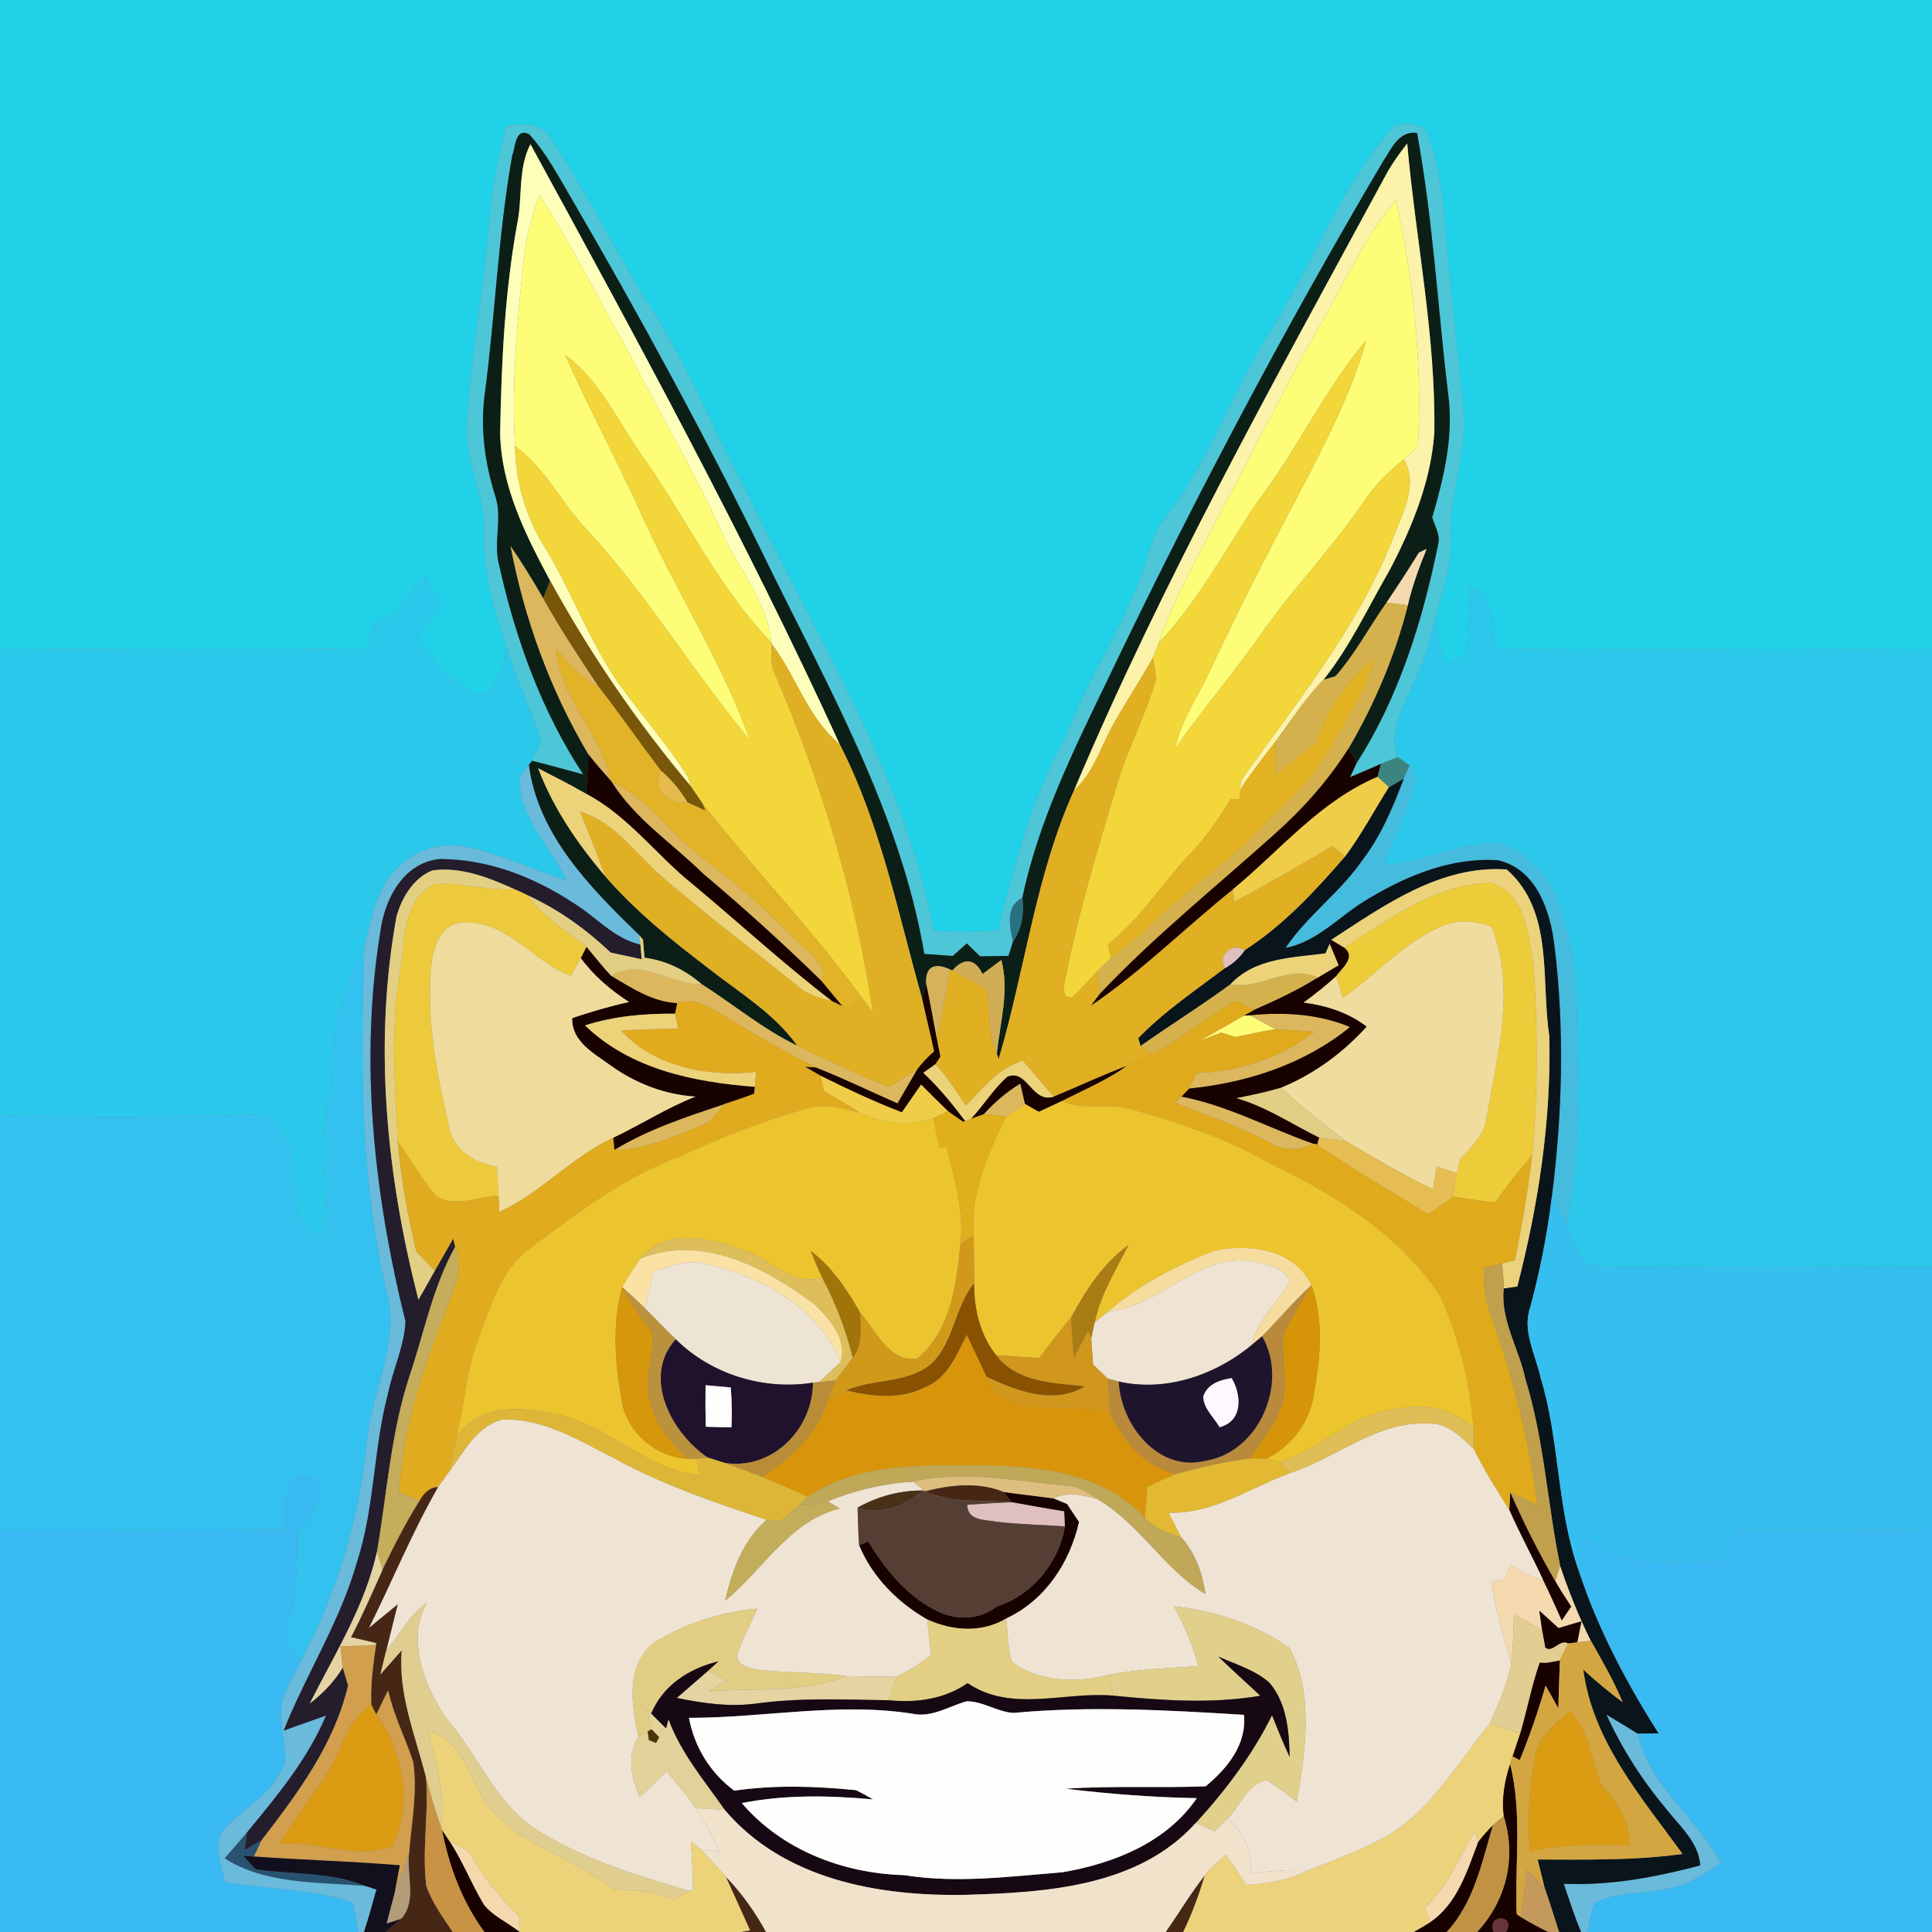 <?xml version="1.0" encoding="UTF-8" ?>
<!DOCTYPE svg PUBLIC "-//W3C//DTD SVG 1.1//EN" "http://www.w3.org/Graphics/SVG/1.1/DTD/svg11.dtd">
<svg width="250pt" height="250pt" viewBox="0 0 250 250" version="1.1" xmlns="http://www.w3.org/2000/svg">
<rect x="0" y="0" width="250" height="250" fill="#808080" stroke="none"/>
<g id="#21d1e8ff">
<path fill="#21d1e8" opacity="1.00" d=" M 0.00 0.00 L 250.00 0.00 L 250.00 84.01 C 231.11 83.89 212.22 84.20 193.34 83.89 C 193.10 80.94 193.63 77.11 190.20 75.88 C 190.01 78.84 189.90 81.81 189.81 84.77 C 188.83 85.17 187.86 85.58 186.89 85.98 C 186.43 83.94 186.02 81.89 185.80 79.81 C 186.61 76.58 187.83 73.39 187.69 70.01 C 187.34 64.23 189.93 58.74 189.35 52.95 C 188.55 44.28 187.47 35.62 186.78 26.93 C 186.39 23.42 185.85 19.84 184.31 16.62 C 183.12 15.99 181.66 15.87 180.39 16.35 C 173.22 24.40 169.69 34.79 163.87 43.74 C 159.12 51.50 156.20 60.33 150.46 67.47 C 149.58 68.65 149.12 70.07 148.67 71.45 C 146.31 79.88 141.03 87.06 137.99 95.23 C 133.56 103.04 131.35 111.80 129.16 120.43 C 126.39 120.63 123.60 120.65 120.82 120.47 C 116.92 99.96 105.44 82.16 96.55 63.60 C 91.94 55.10 88.49 45.98 83.02 37.97 C 79.05 31.28 75.51 24.31 71.19 17.83 C 70.01 15.76 67.56 16.11 65.57 16.29 C 64.50 20.24 63.70 24.26 63.37 28.34 C 62.64 37.31 60.90 46.17 60.40 55.16 C 60.15 59.91 62.86 64.23 62.66 68.99 C 62.43 74.09 64.04 78.95 65.55 83.75 C 64.95 86.04 64.46 90.31 61.18 89.84 C 58.46 87.90 56.13 85.43 54.08 82.80 C 54.60 81.26 56.06 80.24 56.90 78.88 C 56.89 77.23 55.75 75.90 55.05 74.49 C 53.52 75.93 52.30 77.64 51.33 79.49 C 50.36 79.81 49.39 80.12 48.42 80.43 C 48.15 81.57 47.87 82.71 47.59 83.86 C 31.73 84.21 15.86 83.83 0.00 84.02 L 0.00 0.00 Z" />
</g>
<g id="#4dc6d8ff">
<path fill="#4dc6d8" opacity="1.00" d=" M 65.57 16.29 C 67.56 16.11 70.01 15.76 71.19 17.83 C 75.51 24.31 79.05 31.28 83.02 37.97 C 88.49 45.98 91.94 55.10 96.55 63.60 C 105.44 82.16 116.92 99.96 120.82 120.47 C 123.60 120.65 126.39 120.63 129.16 120.43 C 131.35 111.80 133.56 103.04 137.99 95.23 C 141.03 87.06 146.31 79.88 148.67 71.45 C 149.12 70.07 149.58 68.65 150.46 67.47 C 156.20 60.33 159.12 51.50 163.87 43.74 C 169.69 34.79 173.22 24.40 180.39 16.35 C 181.66 15.87 183.12 15.99 184.31 16.62 C 185.85 19.84 186.39 23.42 186.78 26.93 C 187.47 35.62 188.55 44.28 189.35 52.95 C 189.93 58.74 187.34 64.23 187.69 70.01 C 187.83 73.39 186.61 76.58 185.80 79.81 C 184.98 83.11 183.97 86.37 182.44 89.42 C 181.24 92.07 179.70 95.02 180.84 97.97 C 180.31 98.19 179.24 98.63 178.70 98.85 C 177.37 99.43 176.03 100.00 174.69 100.57 C 174.91 100.11 175.34 99.18 175.56 98.71 C 181.06 90.14 184.10 80.27 186.11 70.36 C 186.39 69.15 185.64 68.06 185.33 66.95 C 186.84 61.79 188.12 56.45 187.40 51.04 C 186.04 39.76 185.43 28.38 183.36 17.20 C 180.99 16.88 180.06 19.27 178.96 20.89 C 166.03 42.79 154.16 65.30 143.19 88.24 C 138.84 97.25 134.36 106.35 132.28 116.20 C 130.07 117.25 130.65 119.94 131.08 121.84 C 130.93 122.30 130.64 123.23 130.50 123.69 C 129.58 123.70 127.74 123.73 126.83 123.75 C 126.40 123.33 125.53 122.49 125.10 122.08 C 124.65 122.48 123.73 123.30 123.28 123.70 C 122.36 123.64 120.52 123.51 119.61 123.44 C 116.47 104.98 106.98 88.63 98.89 72.02 C 91.09 56.14 82.64 40.60 73.73 25.31 C 72.12 22.58 70.62 19.73 68.48 17.37 C 66.63 16.49 66.73 19.00 66.28 20.13 C 64.46 30.34 64.09 40.75 62.72 51.03 C 62.14 55.43 62.73 59.86 64.05 64.07 C 65.09 67.03 63.77 70.18 64.60 73.18 C 66.72 82.69 70.09 92.04 75.47 100.21 C 73.25 99.62 71.05 98.98 68.83 98.44 C 69.12 97.80 69.71 96.53 70.01 95.89 C 68.76 91.76 66.74 87.90 65.55 83.75 C 64.04 78.95 62.43 74.09 62.66 68.99 C 62.86 64.23 60.15 59.91 60.40 55.16 C 60.90 46.17 62.64 37.31 63.37 28.34 C 63.70 24.26 64.50 20.24 65.57 16.29 Z" />
</g>
<g id="#0b1f17ff">
<path fill="#0b1f17" opacity="1.00" d=" M 66.28 20.13 C 66.73 19.00 66.63 16.49 68.48 17.37 C 70.62 19.73 72.12 22.58 73.73 25.31 C 82.64 40.60 91.09 56.14 98.89 72.02 C 106.98 88.63 116.47 104.98 119.61 123.44 C 120.52 123.51 122.36 123.64 123.28 123.70 C 123.73 123.30 124.65 122.48 125.10 122.08 C 125.53 122.49 126.40 123.33 126.83 123.75 C 127.74 123.73 129.58 123.70 130.50 123.69 C 130.64 123.23 130.93 122.30 131.08 121.84 C 132.22 120.18 132.55 118.18 132.28 116.20 C 134.36 106.35 138.84 97.25 143.19 88.24 C 154.16 65.30 166.03 42.79 178.96 20.89 C 180.06 19.27 180.99 16.88 183.36 17.20 C 185.43 28.38 186.04 39.76 187.40 51.04 C 188.12 56.45 186.84 61.79 185.33 66.95 C 185.64 68.06 186.39 69.15 186.11 70.36 C 184.10 80.27 181.06 90.14 175.56 98.71 C 175.29 98.24 174.77 97.30 174.51 96.83 C 177.88 91.05 180.53 84.83 182.17 78.33 C 182.74 75.82 183.64 73.41 184.60 71.03 C 184.35 71.15 183.85 71.39 183.61 71.51 C 182.25 73.69 180.86 75.85 179.42 77.97 C 177.18 81.13 175.38 84.60 172.81 87.51 L 171.26 87.96 C 174.73 83.62 177.05 78.54 179.82 73.77 C 182.72 68.23 185.17 62.28 185.60 55.99 C 185.80 43.41 183.19 31.04 182.09 18.57 C 180.97 19.99 179.93 21.48 179.09 23.09 C 165.00 49.09 150.52 74.98 138.99 102.25 C 133.99 113.30 132.65 125.51 129.22 137.06 C 129.16 136.88 129.05 136.53 128.99 136.35 C 129.40 132.33 130.64 128.25 129.57 124.22 C 128.96 124.68 127.74 125.59 127.14 126.04 C 126.20 124.06 124.73 123.84 123.25 125.57 L 122.93 125.45 C 121.06 124.57 119.74 124.95 119.84 127.23 C 119.72 127.76 119.48 128.83 119.36 129.36 C 116.20 118.22 113.98 106.67 108.65 96.29 C 96.52 69.81 82.59 44.21 68.64 18.66 C 66.98 21.88 67.65 25.61 66.91 29.05 C 65.30 37.96 64.88 47.02 64.72 56.05 C 64.84 62.93 68.01 69.21 71.19 75.15 C 70.97 75.72 70.51 76.86 70.29 77.43 C 68.96 75.13 67.58 72.87 66.07 70.68 C 67.87 80.12 71.23 89.36 76.15 97.63 C 76.04 99.32 75.93 101.01 75.83 102.71 C 73.81 101.54 71.71 100.49 69.64 99.42 C 71.59 104.59 74.75 109.19 78.31 113.38 C 82.22 117.90 86.90 121.66 91.64 125.27 C 95.63 128.43 100.16 131.08 103.16 135.31 C 98.72 133.18 94.93 129.98 90.79 127.35 C 88.68 125.52 86.18 124.28 83.40 123.93 C 83.35 123.34 83.25 122.17 83.20 121.58 L 82.73 121.03 C 76.45 114.96 69.58 108.03 68.42 98.96 C 68.52 98.83 68.73 98.57 68.83 98.44 C 71.05 98.98 73.25 99.62 75.47 100.21 C 70.09 92.04 66.72 82.69 64.60 73.18 C 63.77 70.18 65.09 67.03 64.05 64.07 C 62.73 59.86 62.14 55.43 62.72 51.03 C 64.09 40.75 64.46 30.34 66.28 20.13 Z" />
</g>
<g id="#fefebbff">
<path fill="#fefebb" opacity="1.00" d=" M 66.91 29.05 C 67.65 25.61 66.98 21.88 68.64 18.66 C 82.59 44.21 96.52 69.81 108.65 96.29 C 104.53 92.90 103.02 87.47 99.85 83.30 L 99.83 83.16 C 99.28 77.81 95.56 73.61 93.39 68.88 C 89.86 60.90 85.26 53.47 81.40 45.65 C 77.47 38.88 74.10 31.78 69.79 25.23 C 68.91 27.77 68.12 30.37 67.85 33.07 C 66.94 41.25 66.18 49.49 66.64 57.73 C 66.73 62.25 67.96 66.72 70.35 70.57 C 73.85 76.22 76.06 82.57 79.81 88.07 C 82.78 92.32 86.29 96.18 89.04 100.58 L 89.37 101.73 C 82.44 93.50 76.36 84.59 71.19 75.15 C 68.01 69.21 64.84 62.93 64.72 56.05 C 64.88 47.02 65.30 37.96 66.91 29.05 Z" />
</g>
<g id="#fcf2a9ff">
<path fill="#fcf2a9" opacity="1.00" d=" M 179.09 23.09 C 179.93 21.48 180.97 19.99 182.09 18.57 C 183.19 31.04 185.80 43.41 185.60 55.99 C 185.17 62.28 182.72 68.23 179.82 73.77 C 177.05 78.54 174.73 83.62 171.26 87.96 C 168.88 90.36 167.08 93.22 165.07 95.93 C 163.49 97.97 161.89 100.00 160.49 102.18 C 160.51 101.90 160.54 101.32 160.56 101.04 C 167.63 91.05 175.57 81.43 180.14 69.93 C 181.34 66.60 183.63 62.95 181.68 59.45 C 182.31 58.87 182.96 58.30 183.49 57.63 C 184.05 46.99 182.90 36.32 180.64 25.92 C 176.35 30.88 173.81 36.99 170.54 42.60 C 166.10 50.27 162.31 58.27 158.08 66.05 C 155.25 71.70 151.96 77.17 149.94 83.20 C 149.68 83.83 149.43 84.46 149.19 85.09 C 147.54 88.09 145.60 90.92 143.96 93.93 C 142.39 96.75 141.49 100.04 138.99 102.25 C 150.52 74.98 165.00 49.09 179.09 23.09 Z" />
</g>
<g id="#fdfd77ff">
<path fill="#fdfd77" opacity="1.00" d=" M 67.85 33.07 C 68.12 30.37 68.91 27.77 69.79 25.23 C 74.10 31.78 77.47 38.88 81.40 45.65 C 85.26 53.47 89.86 60.90 93.39 68.88 C 95.56 73.61 99.28 77.81 99.83 83.16 C 93.14 76.26 88.96 67.43 83.53 59.59 C 80.12 55.01 77.88 49.39 73.14 45.94 C 76.27 53.01 79.97 59.81 83.14 66.86 C 87.56 76.62 93.45 85.74 97.07 95.84 C 89.80 87.09 83.93 77.24 76.21 68.84 C 72.77 65.34 70.67 60.66 66.64 57.73 C 66.18 49.49 66.94 41.25 67.85 33.07 Z" />
<path fill="#fdfd77" opacity="1.00" d=" M 155.05 134.75 C 157.04 133.68 159.00 132.55 160.96 131.42 C 161.15 131.41 161.54 131.39 161.73 131.38 C 162.83 131.98 163.94 132.58 165.05 133.17 C 163.32 133.45 161.60 133.83 159.89 134.20 C 159.43 134.06 158.50 133.76 158.04 133.62 C 157.04 133.99 156.04 134.37 155.05 134.75 Z" />
</g>
<g id="#fdfd78ff">
<path fill="#fdfd78" opacity="1.00" d=" M 170.54 42.60 C 173.81 36.99 176.35 30.88 180.64 25.92 C 182.90 36.32 184.05 46.99 183.49 57.63 C 182.96 58.30 182.31 58.87 181.68 59.45 C 179.56 61.07 177.70 63.01 176.24 65.25 C 172.35 70.94 167.53 75.92 163.53 81.54 C 159.90 86.79 155.73 91.63 152.07 96.86 C 152.74 93.62 154.54 90.82 156.03 87.92 C 160.19 79.01 164.69 70.26 169.30 61.58 C 172.21 55.91 175.07 50.16 176.81 44.00 C 171.39 50.44 167.87 58.16 162.78 64.83 C 158.60 71.02 155.12 77.74 149.94 83.20 C 151.96 77.17 155.25 71.70 158.08 66.05 C 162.31 58.27 166.10 50.27 170.54 42.60 Z" />
</g>
<g id="#f2d63aff">
<path fill="#f2d63a" opacity="1.00" d=" M 162.78 64.83 C 167.87 58.16 171.39 50.44 176.81 44.00 C 175.07 50.16 172.21 55.91 169.30 61.58 C 164.69 70.26 160.19 79.01 156.03 87.92 C 154.54 90.82 152.74 93.62 152.07 96.86 C 155.73 91.63 159.90 86.79 163.53 81.54 C 167.53 75.92 172.35 70.94 176.24 65.25 C 177.70 63.01 179.56 61.07 181.68 59.45 C 183.63 62.95 181.34 66.60 180.14 69.93 C 175.57 81.43 167.63 91.05 160.56 101.04 C 160.54 101.32 160.51 101.90 160.49 102.18 C 160.48 102.49 160.45 103.10 160.43 103.40 C 160.14 103.40 159.56 103.39 159.26 103.39 C 157.79 105.81 156.20 108.18 154.24 110.23 C 150.50 114.11 147.68 118.84 143.38 122.19 C 143.48 122.65 143.67 123.57 143.77 124.03 C 143.13 124.54 142.54 125.10 141.98 125.70 C 140.90 126.83 139.87 128.01 138.73 129.08 C 137.31 129.20 137.63 127.60 137.83 126.76 C 139.49 118.24 142.02 109.94 144.50 101.63 C 145.90 96.92 148.24 92.54 149.62 87.82 C 149.51 87.14 149.30 85.78 149.19 85.09 C 149.43 84.46 149.68 83.83 149.94 83.20 C 155.12 77.74 158.60 71.02 162.78 64.83 Z" />
</g>
<g id="#f3d639ff">
<path fill="#f3d639" opacity="1.00" d=" M 73.14 45.94 C 77.88 49.39 80.12 55.01 83.53 59.59 C 88.96 67.43 93.14 76.26 99.83 83.16 L 99.85 83.30 C 99.90 84.47 99.64 85.72 100.12 86.84 C 106.20 100.93 110.70 115.79 112.95 130.99 C 112.43 130.32 111.92 129.64 111.42 128.97 C 105.07 120.26 97.57 112.50 90.94 104.02 C 90.42 103.25 89.89 102.50 89.37 101.73 L 89.04 100.58 C 86.29 96.18 82.78 92.32 79.81 88.07 C 76.06 82.57 73.85 76.22 70.35 70.57 C 67.96 66.72 66.73 62.25 66.64 57.73 C 70.67 60.66 72.77 65.34 76.21 68.84 C 83.93 77.24 89.80 87.09 97.07 95.84 C 93.45 85.74 87.56 76.62 83.14 66.86 C 79.97 59.81 76.27 53.01 73.14 45.94 Z" />
</g>
<g id="#dcb75eff">
<path fill="#dcb75e" opacity="1.00" d=" M 66.07 70.68 C 67.58 72.87 68.96 75.13 70.29 77.43 C 72.50 81.40 75.02 85.18 77.53 88.96 C 75.24 87.81 73.60 85.83 71.97 83.92 C 72.36 90.36 77.84 94.80 79.00 100.99 C 78.03 99.89 77.06 98.79 76.15 97.63 C 71.23 89.36 67.87 80.12 66.07 70.68 Z" />
<path fill="#dcb75e" opacity="1.00" d=" M 79.16 101.19 C 84.19 103.41 87.10 108.35 91.47 111.49 C 96.30 114.94 100.45 119.18 104.73 123.26 C 105.66 124.25 107.05 125.33 106.28 126.92 C 101.36 122.11 96.25 117.49 90.98 113.05 C 87.00 109.14 82.18 106.00 79.16 101.19 Z" />
<path fill="#dcb75e" opacity="1.00" d=" M 79.11 126.29 C 82.94 123.86 86.79 127.48 90.79 127.35 C 94.93 129.98 98.72 133.18 103.16 135.31 C 107.07 137.17 110.96 139.08 115.00 140.64 C 116.23 139.88 117.47 139.12 118.71 138.35 C 117.84 139.82 117.00 141.31 116.14 142.78 C 112.61 141.24 109.15 139.54 105.56 138.13 C 101.73 136.17 97.97 134.06 94.32 131.78 C 92.29 130.64 90.09 128.94 87.64 129.81 C 84.48 129.66 81.74 127.87 79.11 126.29 Z" />
<path fill="#dcb75e" opacity="1.00" d=" M 161.73 131.38 C 166.11 130.93 170.59 131.18 174.70 132.90 C 168.77 137.71 161.38 140.11 153.87 140.86 C 154.11 140.36 154.61 139.36 154.86 138.86 C 160.29 138.62 165.76 136.94 170.04 133.50 C 168.38 133.38 166.71 133.27 165.05 133.17 C 163.94 132.58 162.83 131.98 161.73 131.38 Z" />
<path fill="#dcb75e" opacity="1.00" d=" M 127.30 144.18 C 128.67 142.64 130.26 141.29 132.03 140.21 C 132.18 140.87 132.48 142.19 132.63 142.84 C 132.03 143.25 130.82 144.06 130.21 144.46 C 129.24 144.35 128.27 144.25 127.30 144.18 Z" />
<path fill="#dcb75e" opacity="1.00" d=" M 152.09 142.70 L 152.88 141.90 C 158.83 143.03 164.20 145.98 169.87 147.97 C 168.04 149.02 165.97 148.87 164.19 147.81 C 160.32 145.73 156.14 144.36 152.09 142.70 Z" />
<path fill="#dcb75e" opacity="1.00" d=" M 79.50 148.80 C 83.90 146.11 88.84 144.51 93.70 142.88 C 92.84 143.95 92.05 145.22 90.66 145.67 C 87.09 147.14 83.44 148.79 79.50 148.80 Z" />
</g>
<g id="#f4d9afff">
<path fill="#f4d9af" opacity="1.00" d=" M 183.61 71.51 C 183.85 71.39 184.35 71.15 184.60 71.03 C 183.64 73.41 182.74 75.82 182.17 78.33 C 181.25 78.21 180.33 78.09 179.42 77.97 C 180.86 75.85 182.25 73.69 183.61 71.51 Z" />
<path fill="#f4d9af" opacity="1.00" d=" M 195.43 202.41 C 196.74 203.27 198.08 204.16 199.66 204.41 C 200.51 206.15 201.31 207.91 202.09 209.68 C 202.50 209.08 202.90 208.48 203.31 207.89 C 202.60 206.80 201.89 205.74 201.26 204.61 C 201.42 204.11 201.72 203.09 201.88 202.58 C 203.00 205.90 204.30 209.16 205.85 212.30 C 205.41 212.35 204.54 212.47 204.10 212.52 L 204.64 209.80 C 203.65 210.08 202.66 210.37 201.68 210.68 C 200.85 209.92 200.02 209.16 199.19 208.42 C 199.28 209.06 199.46 210.34 199.55 210.98 C 198.36 210.24 197.11 209.62 195.90 208.93 C 195.84 211.06 195.81 213.20 195.53 215.32 C 194.55 211.79 193.47 208.28 192.99 204.64 C 193.43 204.57 194.30 204.44 194.74 204.37 C 194.91 203.88 195.25 202.90 195.43 202.41 Z" />
<path fill="#f4d9af" opacity="1.00" d=" M 184.40 246.81 C 187.35 244.13 188.79 240.38 190.78 237.03 L 191.31 238.29 C 189.87 242.06 188.60 246.36 185.07 248.73 C 184.90 248.25 184.57 247.29 184.40 246.81 Z" />
<path fill="#f4d9af" opacity="1.00" d=" M 58.19 238.28 C 59.26 238.88 60.65 239.23 61.21 240.45 C 62.78 243.35 64.99 245.78 67.29 248.11 C 67.26 248.57 67.21 249.49 67.18 249.95 C 65.68 248.78 63.83 247.98 62.62 246.49 C 61.01 243.82 59.89 240.90 58.19 238.28 Z" />
</g>
<g id="#2ac8ebff">
<path fill="#2ac8eb" opacity="1.00" d=" M 51.33 79.49 C 52.30 77.64 53.52 75.93 55.05 74.49 C 55.75 75.90 56.89 77.23 56.90 78.88 C 56.06 80.24 54.60 81.26 54.08 82.80 C 56.13 85.43 58.46 87.90 61.18 89.84 C 64.46 90.31 64.95 86.04 65.55 83.75 C 66.74 87.90 68.76 91.76 70.01 95.89 C 69.71 96.53 69.12 97.80 68.83 98.44 C 68.73 98.57 68.52 98.83 68.42 98.96 C 68.14 99.31 67.57 100.02 67.29 100.37 C 66.95 105.66 71.28 109.42 73.29 113.93 C 69.03 112.56 64.96 110.60 60.57 109.64 C 56.11 108.51 51.05 111.18 49.29 115.39 C 48.26 117.68 47.74 120.16 47.15 122.59 C 43.95 128.22 42.83 134.60 42.84 141.01 C 40.90 147.28 42.69 153.86 41.73 160.27 C 36.18 158.22 39.35 151.31 36.79 147.30 C 35.97 146.23 35.45 144.36 33.92 144.22 C 22.63 144.57 11.30 144.70 0.00 144.30 L 0.00 84.02 C 15.86 83.83 31.73 84.21 47.59 83.86 C 47.87 82.71 48.15 81.57 48.42 80.43 C 49.39 80.12 50.36 79.81 51.33 79.49 Z" />
</g>
<g id="#79570aff">
<path fill="#79570a" opacity="1.00" d=" M 71.19 75.15 C 76.36 84.59 82.44 93.50 89.37 101.73 C 89.89 102.50 90.42 103.25 90.94 104.02 L 91.30 104.91 C 90.71 104.64 89.53 104.09 88.95 103.82 C 88.04 102.26 86.89 100.88 85.51 99.72 C 82.81 96.16 80.27 92.48 77.53 88.96 C 75.02 85.18 72.50 81.40 70.29 77.43 C 70.51 76.86 70.97 75.72 71.19 75.15 Z" />
</g>
<g id="#2bc8ecff">
<path fill="#2bc8ec" opacity="1.00" d=" M 190.20 75.88 C 193.63 77.11 193.10 80.94 193.34 83.89 C 212.22 84.20 231.11 83.89 250.00 84.01 L 250.00 163.95 C 236.68 163.91 223.35 163.86 210.03 163.96 C 208.31 163.83 206.42 164.11 204.84 163.29 C 203.96 161.72 203.37 160.00 202.73 158.33 C 203.80 152.28 204.31 146.15 204.18 140.01 C 203.98 132.69 204.49 125.16 202.03 118.12 C 201.03 114.05 198.05 110.39 193.99 109.13 C 188.84 108.93 184.19 111.78 179.06 111.92 C 180.31 108.23 182.23 104.78 183.17 100.99 C 182.98 100.50 182.60 99.52 182.41 99.03 C 182.02 98.76 181.23 98.23 180.84 97.97 C 179.70 95.02 181.24 92.07 182.44 89.42 C 183.97 86.37 184.98 83.11 185.80 79.81 C 186.02 81.89 186.43 83.94 186.89 85.98 C 187.86 85.58 188.83 85.17 189.81 84.77 C 189.90 81.81 190.01 78.84 190.20 75.88 Z" />
</g>
<g id="#d4b14dff">
<path fill="#d4b14d" opacity="1.00" d=" M 172.81 87.51 C 175.38 84.60 177.18 81.13 179.42 77.97 C 180.33 78.09 181.25 78.21 182.17 78.33 C 180.53 84.83 177.88 91.05 174.51 96.83 C 171.87 101.00 168.58 104.70 164.89 107.97 C 157.32 114.77 149.36 121.16 142.35 128.57 C 142.26 127.85 142.07 126.42 141.98 125.70 C 142.54 125.10 143.13 124.54 143.77 124.03 C 145.71 122.56 147.60 121.00 149.35 119.31 C 153.76 115.03 158.98 111.66 163.18 107.14 C 166.06 104.04 169.58 101.43 171.65 97.65 C 173.95 93.58 176.87 89.72 177.81 85.03 C 174.45 88.05 171.59 91.81 170.28 96.19 C 168.46 97.48 166.71 98.85 165.04 100.33 C 165.07 98.86 165.07 97.40 165.07 95.93 C 167.08 93.22 168.88 90.36 171.26 87.96 L 172.81 87.51 Z" />
<path fill="#d4b14d" opacity="1.00" d=" M 159.21 127.35 C 163.07 128.15 166.65 124.73 170.55 126.48 C 167.92 128.13 165.08 129.45 162.24 130.70 C 161.67 130.40 160.55 129.81 159.99 129.51 C 156.11 131.43 152.98 134.56 149.03 136.35 C 148.67 136.09 147.95 135.58 147.59 135.33 C 151.43 132.62 155.43 130.14 159.21 127.35 Z" />
</g>
<g id="#e2b327ff">
<path fill="#e2b327" opacity="1.00" d=" M 71.97 83.92 C 73.60 85.83 75.24 87.81 77.53 88.96 C 80.27 92.48 82.81 96.16 85.51 99.72 C 84.30 102.22 86.57 104.05 88.95 103.82 C 89.53 104.09 90.71 104.64 91.30 104.91 L 90.94 104.02 C 97.57 112.50 105.07 120.26 111.42 128.97 C 111.00 129.38 110.17 130.22 109.75 130.63 C 109.56 130.51 109.17 130.28 108.98 130.16 C 108.06 129.10 107.19 127.99 106.28 126.92 C 107.05 125.33 105.66 124.25 104.73 123.26 C 100.45 119.18 96.30 114.94 91.47 111.49 C 87.10 108.35 84.19 103.41 79.16 101.19 C 79.12 101.14 79.04 101.04 79.00 100.99 C 77.84 94.80 72.36 90.36 71.97 83.92 Z" />
</g>
<g id="#e0b024ff">
<path fill="#e0b024" opacity="1.00" d=" M 100.12 86.84 C 99.64 85.72 99.90 84.47 99.85 83.30 C 103.02 87.47 104.53 92.90 108.65 96.29 C 113.98 106.67 116.20 118.22 119.36 129.36 C 119.85 131.59 120.41 133.81 120.88 136.05 C 120.08 136.75 119.35 137.51 118.71 138.35 C 117.47 139.12 116.23 139.88 115.00 140.64 C 110.96 139.08 107.07 137.17 103.16 135.31 C 100.16 131.08 95.63 128.43 91.64 125.27 C 86.90 121.66 82.22 117.90 78.31 113.38 C 77.29 110.56 76.15 107.79 75.05 105.01 C 79.79 106.45 82.50 110.82 86.13 113.85 C 91.70 118.63 97.60 123.03 103.31 127.66 C 104.50 128.74 106.08 129.15 107.61 129.51 C 107.95 129.67 108.64 130.00 108.98 130.16 C 109.17 130.28 109.56 130.51 109.75 130.63 C 110.17 130.22 111.00 129.38 111.42 128.97 C 111.92 129.64 112.43 130.32 112.95 130.99 C 110.70 115.79 106.20 100.93 100.12 86.84 Z" />
</g>
<g id="#e2b223ff">
<path fill="#e2b223" opacity="1.00" d=" M 170.28 96.19 C 171.59 91.81 174.45 88.05 177.81 85.03 C 176.87 89.72 173.95 93.58 171.65 97.65 C 169.58 101.43 166.06 104.04 163.18 107.14 C 158.98 111.66 153.76 115.03 149.35 119.31 C 147.60 121.00 145.71 122.56 143.77 124.03 C 143.67 123.57 143.48 122.65 143.38 122.19 C 147.68 118.84 150.50 114.11 154.24 110.23 C 156.20 108.18 157.79 105.81 159.26 103.39 C 159.56 103.39 160.14 103.40 160.43 103.40 C 160.45 103.10 160.48 102.49 160.49 102.18 C 161.89 100.00 163.49 97.97 165.07 95.93 C 165.07 97.40 165.07 98.86 165.04 100.33 C 166.71 98.85 168.46 97.48 170.28 96.19 Z" />
</g>
<g id="#e1af22ff">
<path fill="#e1af22" opacity="1.00" d=" M 143.96 93.93 C 145.60 90.92 147.54 88.09 149.19 85.09 C 149.30 85.78 149.51 87.14 149.62 87.82 C 148.24 92.54 145.90 96.92 144.50 101.63 C 142.02 109.94 139.49 118.24 137.83 126.76 C 137.63 127.60 137.31 129.20 138.73 129.08 C 139.87 128.01 140.90 126.83 141.98 125.70 C 142.07 126.42 142.26 127.85 142.35 128.57 C 142.06 128.96 141.48 129.73 141.18 130.12 C 147.74 125.67 153.37 120.03 159.54 115.08 L 159.70 116.70 C 163.98 114.35 168.25 111.98 172.43 109.47 C 172.98 109.91 173.54 110.36 174.09 110.81 C 170.21 115.29 166.09 119.74 161.07 122.97 C 159.46 121.92 157.56 123.55 158.50 125.29 C 154.68 128.18 150.66 130.88 147.31 134.34 C 147.38 134.58 147.52 135.08 147.59 135.33 C 147.95 135.58 148.67 136.09 149.03 136.35 C 147.95 136.87 146.86 137.38 145.80 137.93 C 142.60 139.14 139.50 140.60 136.34 141.91 C 135.02 140.36 133.68 138.82 132.36 137.27 C 129.21 138.18 127.16 140.82 124.99 143.09 C 123.74 141.24 122.58 139.32 121.02 137.73 C 121.19 137.48 121.52 136.97 121.68 136.72 C 121.57 136.17 121.35 135.05 121.24 134.49 C 121.80 131.48 122.46 128.48 122.93 125.45 L 123.25 125.57 C 124.77 126.42 126.52 127.03 127.75 128.31 C 128.16 131.00 127.82 133.82 128.99 136.35 C 129.05 136.53 129.16 136.88 129.22 137.06 C 132.65 125.51 133.99 113.30 138.99 102.25 C 141.49 100.04 142.39 96.75 143.96 93.93 Z" />
</g>
<g id="#180200ff">
<path fill="#180200" opacity="1.00" d=" M 174.51 96.83 C 174.77 97.30 175.29 98.24 175.56 98.71 C 175.34 99.18 174.91 100.11 174.69 100.57 C 176.03 100.00 177.37 99.43 178.70 98.85 C 178.59 99.27 178.37 100.10 178.26 100.52 C 170.80 103.67 165.64 110.06 159.54 115.08 C 153.37 120.03 147.74 125.67 141.18 130.12 C 141.48 129.73 142.06 128.96 142.35 128.57 C 149.36 121.16 157.32 114.77 164.89 107.97 C 168.58 104.70 171.87 101.00 174.51 96.83 Z" />
<path fill="#180200" opacity="1.00" d=" M 76.15 97.63 C 77.06 98.79 78.03 99.89 79.00 100.99 C 79.04 101.04 79.12 101.14 79.16 101.19 C 82.18 106.00 87.00 109.14 90.98 113.05 C 96.25 117.49 101.36 122.11 106.28 126.92 C 107.19 127.99 108.06 129.10 108.98 130.16 C 108.64 130.00 107.95 129.67 107.61 129.51 C 101.39 124.73 95.61 119.41 89.59 114.39 C 84.89 110.62 81.26 105.55 75.83 102.71 C 75.93 101.01 76.04 99.32 76.15 97.63 Z" />
<path fill="#180200" opacity="1.00" d=" M 172.05 122.12 C 172.10 121.99 172.21 121.73 172.27 121.61 C 172.69 121.86 173.55 122.37 173.97 122.63 C 175.52 123.89 173.64 125.27 172.89 126.34 C 171.56 127.55 170.15 128.66 168.70 129.73 C 171.63 130.11 174.49 131.02 176.86 132.84 C 173.78 136.25 170.02 139.02 165.75 140.76 C 163.87 141.32 161.94 141.72 160.01 142.10 C 163.85 143.21 167.16 145.45 170.71 147.20 L 170.45 148.11 C 170.30 148.08 170.02 148.01 169.87 147.97 C 164.20 145.98 158.83 143.03 152.88 141.90 C 153.13 141.64 153.62 141.12 153.87 140.86 C 161.38 140.11 168.77 137.71 174.70 132.90 C 170.59 131.18 166.11 130.93 161.73 131.38 C 161.54 131.39 161.15 131.41 160.96 131.42 L 162.24 130.70 C 165.08 129.45 167.92 128.13 170.55 126.48 C 171.44 125.95 172.32 125.42 173.21 124.90 C 172.92 124.20 172.34 122.82 172.05 122.12 Z" />
<path fill="#180200" opacity="1.00" d=" M 75.15 123.98 C 75.34 123.61 75.71 122.88 75.89 122.51 C 76.96 123.77 77.97 125.09 79.11 126.29 C 81.74 127.87 84.48 129.66 87.64 129.81 C 87.57 130.15 87.43 130.83 87.36 131.17 C 83.42 131.15 79.48 131.47 75.71 132.69 C 81.55 138.36 89.85 140.04 97.69 140.63 C 97.67 140.85 97.62 141.31 97.59 141.53 C 96.31 142.02 95.00 142.45 93.70 142.88 C 88.84 144.51 83.90 146.11 79.50 148.80 C 79.47 148.40 79.39 147.61 79.35 147.22 C 82.94 145.52 86.28 143.35 89.99 141.90 C 86.01 141.65 82.23 140.19 79.01 137.87 C 76.87 136.30 73.95 134.80 74.04 131.74 C 76.46 130.93 78.90 130.20 81.39 129.66 C 79.01 128.12 76.83 126.27 75.15 123.98 Z" />
<path fill="#180200" opacity="1.00" d=" M 119.84 127.23 C 120.37 129.64 120.79 132.07 121.24 134.49 C 121.35 135.05 121.57 136.17 121.68 136.72 C 121.52 136.97 121.19 137.48 121.02 137.73 C 120.63 138.00 119.86 138.55 119.48 138.82 C 121.50 140.71 123.24 142.85 124.90 145.06 L 124.61 145.15 C 123.95 144.71 123.31 144.25 122.67 143.79 C 121.49 142.66 120.34 141.50 119.19 140.35 C 118.36 141.54 117.53 142.74 116.70 143.94 C 113.09 142.55 109.59 140.90 106.13 139.18 C 105.64 138.89 104.65 138.31 104.15 138.02 C 104.50 138.05 105.21 138.11 105.56 138.13 C 109.15 139.54 112.61 141.24 116.14 142.78 C 117.00 141.31 117.84 139.82 118.71 138.35 C 119.35 137.51 120.08 136.75 120.88 136.05 C 120.41 133.81 119.85 131.59 119.36 129.36 C 119.48 128.83 119.72 127.76 119.84 127.23 Z" />
<path fill="#180200" opacity="1.00" d=" M 136.34 141.91 C 139.50 140.60 142.60 139.14 145.80 137.93 C 145.59 138.08 145.16 138.38 144.95 138.53 C 142.56 140.07 139.94 141.19 137.41 142.48 C 136.42 142.94 135.42 143.41 134.43 143.87 C 133.82 143.54 133.22 143.20 132.63 142.84 C 132.48 142.19 132.18 140.87 132.03 140.21 C 130.26 141.29 128.67 142.64 127.30 144.18 C 126.88 144.33 126.05 144.63 125.64 144.78 C 127.28 143.02 128.54 140.91 130.35 139.32 C 132.93 138.24 133.52 142.78 136.34 141.91 Z" />
<path fill="#180200" opacity="1.00" d=" M 129.85 193.06 C 131.84 193.34 133.85 193.56 135.84 193.83 L 136.30 193.88 C 136.74 194.06 137.63 194.43 138.08 194.61 C 138.46 195.19 139.24 196.35 139.63 196.94 C 138.44 202.21 135.23 207.10 130.22 209.42 C 127.05 211.33 123.26 211.04 119.99 209.56 C 116.13 207.35 112.88 204.09 111.16 199.94 C 111.46 199.82 112.06 199.58 112.35 199.46 C 114.51 202.96 117.18 206.36 120.91 208.28 C 123.49 209.71 126.62 209.71 128.99 207.87 C 133.52 206.44 137.04 202.19 137.79 197.52 C 137.77 197.03 137.72 196.06 137.70 195.57 C 135.42 195.21 133.16 194.79 130.90 194.39 L 129.85 193.06 Z" />
<path fill="#180200" opacity="1.00" d=" M 195.30 195.39 C 195.33 194.81 195.40 193.66 195.43 193.09 C 197.17 197.03 199.10 200.89 201.26 204.61 C 201.89 205.74 202.60 206.80 203.31 207.89 C 202.90 208.48 202.50 209.08 202.09 209.68 C 201.31 207.91 200.51 206.15 199.66 204.41 C 198.26 201.38 196.65 198.45 195.30 195.39 Z" />
<path fill="#180200" opacity="1.00" d=" M 199.19 208.42 C 200.02 209.16 200.85 209.92 201.68 210.68 C 202.66 210.37 203.65 210.08 204.64 209.80 L 204.10 212.52 C 203.80 212.56 203.20 212.62 202.90 212.66 C 201.78 212.07 200.93 213.96 199.95 213.21 C 199.85 212.65 199.65 211.54 199.55 210.98 C 199.46 210.34 199.28 209.06 199.19 208.42 Z" />
<path fill="#180200" opacity="1.00" d=" M 199.23 215.13 C 199.47 215.13 199.94 215.15 200.18 215.16 C 200.60 215.08 201.43 214.93 201.85 214.85 C 201.76 216.91 201.71 218.98 201.65 221.05 C 201.24 220.32 200.41 218.85 200.00 218.12 C 199.06 221.39 197.94 224.62 196.65 227.77 C 196.42 227.65 195.94 227.40 195.71 227.27 C 195.96 226.52 196.47 225.01 196.72 224.26 C 197.61 221.23 198.19 218.11 199.23 215.13 Z" />
<path fill="#180200" opacity="1.00" d=" M 195.40 228.24 C 197.02 234.59 195.99 241.21 196.26 247.69 L 196.78 248.06 C 197.94 248.75 199.14 249.41 200.36 250.00 L 194.87 250.00 C 196.20 247.67 192.32 247.66 193.30 250.00 L 191.13 250.00 C 194.94 245.93 196.25 240.36 194.58 235.02 C 194.26 232.72 194.69 230.42 195.40 228.24 Z" />
<path fill="#180200" opacity="1.00" d=" M 191.31 238.29 C 191.89 237.53 192.52 236.82 193.20 236.15 C 191.76 240.97 190.75 246.18 187.20 250.00 L 182.93 250.00 C 183.66 249.60 184.37 249.17 185.07 248.73 C 188.60 246.36 189.87 242.06 191.31 238.29 Z" />
<path fill="#180200" opacity="1.00" d=" M 57.19 236.77 C 57.44 237.15 57.94 237.91 58.19 238.28 C 59.89 240.90 61.01 243.82 62.62 246.49 C 63.83 247.98 65.68 248.78 67.18 249.95 L 67.18 250.00 L 62.68 250.00 C 59.81 246.09 58.10 241.51 57.19 236.77 Z" />
</g>
<g id="#3b8581ff">
<path fill="#3b8581" opacity="1.00" d=" M 178.70 98.85 C 179.24 98.63 180.31 98.19 180.84 97.97 C 181.23 98.23 182.02 98.76 182.41 99.03 C 182.22 99.46 181.84 100.34 181.65 100.77 C 181.17 101.05 180.21 101.60 179.73 101.87 C 179.36 101.53 178.62 100.86 178.26 100.52 C 178.37 100.10 178.59 99.27 178.70 98.85 Z" />
</g>
<g id="#69badbff">
<path fill="#69badb" opacity="1.00" d=" M 67.29 100.37 C 67.57 100.02 68.14 99.31 68.42 98.96 C 69.58 108.03 76.45 114.96 82.73 121.03 C 82.77 121.33 82.83 121.93 82.87 122.23 C 79.39 121.46 77.10 118.59 74.16 116.82 C 69.06 113.47 63.11 111.16 56.94 111.16 C 52.39 111.57 49.93 116.02 49.29 120.10 C 46.45 137.04 48.37 154.44 52.47 171.00 C 52.32 174.19 50.87 177.13 50.23 180.24 C 48.31 187.42 48.51 195.01 46.20 202.11 C 44.04 209.80 39.64 216.56 36.71 223.94 C 38.53 223.29 40.36 222.62 42.19 221.99 C 39.80 227.66 35.83 232.41 31.96 237.12 C 31.01 238.24 30.03 239.35 29.07 240.47 C 34.44 243.88 41.16 243.50 47.27 244.04 C 47.63 244.15 48.35 244.39 48.71 244.51 C 48.19 246.34 47.70 248.18 47.10 250.00 L 46.33 250.00 C 46.18 248.72 45.95 247.47 45.64 246.23 C 40.36 244.33 34.59 244.53 29.11 243.54 C 28.66 241.38 27.64 238.94 28.83 236.85 C 31.21 234.24 34.61 232.54 36.29 229.31 C 37.59 227.40 36.47 225.08 36.44 222.99 C 35.88 220.01 37.76 217.39 38.98 214.84 C 43.69 205.96 46.58 196.13 47.53 186.13 C 48.20 179.75 51.86 173.55 50.00 167.05 C 46.60 152.48 46.61 137.44 47.15 122.59 C 47.74 120.16 48.26 117.68 49.29 115.39 C 51.05 111.18 56.11 108.51 60.57 109.64 C 64.96 110.60 69.03 112.56 73.29 113.93 C 71.28 109.42 66.95 105.66 67.29 100.37 Z" />
<path fill="#69badb" opacity="1.00" d=" M 207.87 221.87 C 209.22 222.67 210.59 223.50 211.93 224.34 C 213.36 231.12 219.58 235.12 222.67 241.05 C 220.69 242.32 218.75 243.81 216.39 244.28 C 213.06 245.07 209.47 244.74 206.33 246.21 C 205.92 247.45 205.62 248.71 205.41 250.00 L 204.58 250.00 C 203.74 247.95 203.05 245.85 202.35 243.76 C 208.34 244.02 214.25 242.91 220.02 241.38 C 219.78 238.43 217.50 236.44 215.77 234.28 C 212.60 230.51 209.91 226.35 207.87 221.87 Z" />
</g>
<g id="#45bbddff">
<path fill="#45bbdd" opacity="1.00" d=" M 182.41 99.03 C 182.60 99.52 182.98 100.50 183.17 100.99 C 182.23 104.78 180.31 108.23 179.06 111.92 C 184.19 111.78 188.84 108.93 193.99 109.13 C 198.05 110.39 201.03 114.05 202.03 118.12 C 204.49 125.16 203.98 132.69 204.18 140.01 C 204.31 146.15 203.80 152.28 202.73 158.33 C 202.12 157.15 201.47 156.00 200.81 154.86 C 202.17 144.14 202.47 133.22 201.16 122.49 C 200.64 117.99 198.87 112.49 193.87 111.32 C 187.95 110.90 182.15 113.24 177.15 116.25 C 173.50 118.32 170.64 121.83 166.35 122.66 C 169.20 118.43 173.46 115.44 176.34 111.24 C 178.73 108.10 180.25 104.44 181.65 100.77 C 181.84 100.34 182.22 99.46 182.41 99.03 Z" />
</g>
<g id="#e7ba4eff">
<path fill="#e7ba4e" opacity="1.00" d=" M 85.51 99.72 C 86.89 100.88 88.04 102.26 88.95 103.82 C 86.57 104.05 84.30 102.22 85.51 99.72 Z" />
</g>
<g id="#ecd279ff">
<path fill="#ecd279" opacity="1.00" d=" M 69.64 99.42 C 71.71 100.49 73.81 101.54 75.83 102.71 C 81.26 105.55 84.89 110.62 89.59 114.39 C 95.61 119.41 101.39 124.73 107.61 129.51 C 106.08 129.15 104.50 128.74 103.31 127.66 C 97.60 123.03 91.70 118.63 86.13 113.85 C 82.50 110.82 79.79 106.45 75.05 105.01 C 76.15 107.79 77.29 110.56 78.31 113.38 C 74.75 109.19 71.59 104.59 69.64 99.42 Z" />
<path fill="#ecd279" opacity="1.00" d=" M 172.05 122.12 C 172.34 122.82 172.92 124.20 173.21 124.90 C 172.32 125.42 171.44 125.95 170.55 126.48 C 166.65 124.73 163.07 128.15 159.21 127.35 C 162.42 123.92 167.20 123.93 171.51 123.35 L 172.05 122.12 Z" />
<path fill="#ecd279" opacity="1.00" d=" M 75.71 132.69 C 79.48 131.47 83.42 131.15 87.36 131.17 C 87.47 131.65 87.68 132.62 87.78 133.11 C 85.31 133.14 82.85 133.20 80.38 133.34 C 84.64 138.09 91.73 139.38 97.83 138.69 C 97.80 139.17 97.72 140.14 97.69 140.63 C 89.85 140.04 81.55 138.36 75.71 132.69 Z" />
<path fill="#ecd279" opacity="1.00" d=" M 124.99 143.09 C 127.16 140.82 129.21 138.18 132.36 137.27 C 133.68 138.82 135.02 140.36 136.34 141.91 C 133.52 142.78 132.93 138.24 130.35 139.32 C 128.54 140.91 127.28 143.02 125.64 144.78 L 124.90 145.06 C 123.24 142.85 121.50 140.71 119.48 138.82 C 119.86 138.55 120.63 138.00 121.02 137.73 C 122.58 139.32 123.74 141.24 124.99 143.09 Z" />
<path fill="#ecd279" opacity="1.00" d=" M 55.33 223.93 C 60.00 225.07 60.75 230.44 63.24 233.83 C 67.58 238.87 74.35 240.49 79.47 244.48 C 82.09 244.65 84.76 244.65 87.19 245.81 C 87.70 245.53 88.72 244.97 89.22 244.70 L 89.66 244.43 C 89.66 242.37 89.53 240.31 89.39 238.25 C 89.70 238.51 90.33 239.02 90.64 239.27 C 91.78 240.43 92.87 241.65 93.95 242.87 C 95.01 245.17 96.02 247.49 97.08 249.79 L 95.93 250.00 L 67.18 250.00 L 67.18 249.95 C 67.21 249.49 67.26 248.57 67.29 248.11 C 64.99 245.78 62.78 243.35 61.21 240.45 C 60.65 239.23 59.26 238.88 58.19 238.28 C 57.94 237.91 57.44 237.15 57.19 236.77 L 57.05 236.38 C 57.70 232.12 56.39 228.00 55.33 223.93 Z" />
</g>
<g id="#efcd49ff">
<path fill="#efcd49" opacity="1.00" d=" M 159.54 115.08 C 165.64 110.06 170.80 103.67 178.26 100.52 C 178.62 100.86 179.36 101.53 179.73 101.87 C 177.84 104.85 176.20 107.98 174.09 110.81 C 173.54 110.36 172.98 109.91 172.43 109.47 C 168.25 111.98 163.98 114.35 159.70 116.70 L 159.54 115.08 Z" />
<path fill="#efcd49" opacity="1.00" d=" M 106.13 139.18 C 109.59 140.90 113.09 142.55 116.70 143.94 C 117.53 142.74 118.36 141.54 119.19 140.35 C 120.34 141.50 121.49 142.66 122.67 143.79 C 122.19 144.02 121.23 144.47 120.76 144.70 C 117.64 145.75 114.22 145.43 111.29 143.97 C 109.75 143.02 108.18 142.13 106.63 141.19 C 106.51 140.69 106.26 139.68 106.13 139.18 Z" />
</g>
<g id="#09141bff">
<path fill="#09141b" opacity="1.00" d=" M 179.73 101.87 C 180.21 101.60 181.17 101.05 181.65 100.77 C 180.25 104.44 178.73 108.10 176.34 111.24 C 173.46 115.44 169.20 118.43 166.35 122.66 C 170.64 121.83 173.50 118.32 177.15 116.25 C 182.15 113.24 187.95 110.90 193.87 111.32 C 198.87 112.49 200.64 117.99 201.16 122.49 C 202.47 133.22 202.17 144.14 200.81 154.86 C 200.22 159.66 199.28 164.42 198.03 169.10 C 196.92 172.17 198.67 175.19 199.32 178.16 C 201.85 186.36 201.41 195.17 204.30 203.28 C 206.74 210.71 210.44 217.71 214.63 224.30 C 213.96 224.31 212.61 224.33 211.93 224.34 C 210.59 223.50 209.22 222.67 207.87 221.87 C 209.91 226.35 212.60 230.51 215.77 234.28 C 217.50 236.44 219.78 238.43 220.02 241.38 C 214.25 242.91 208.34 244.02 202.35 243.76 C 203.05 245.85 203.74 247.95 204.58 250.00 L 201.74 250.00 C 201.13 248.06 200.52 246.14 199.86 244.22 C 199.64 243.32 199.19 241.52 198.97 240.62 C 205.22 240.63 211.50 240.76 217.72 239.90 C 212.42 232.59 206.11 225.36 204.87 216.05 C 206.51 217.54 208.20 218.96 209.98 220.28 C 208.83 217.50 207.32 214.90 205.85 212.30 C 204.30 209.16 203.00 205.90 201.88 202.58 C 200.22 194.56 199.82 186.30 197.38 178.44 C 196.56 174.51 194.14 170.84 194.58 166.72 C 195.02 166.66 195.90 166.53 196.34 166.47 C 199.07 155.91 200.75 144.95 200.48 134.03 C 199.35 126.77 201.13 117.94 194.97 112.51 C 186.39 111.92 179.10 117.16 172.27 121.61 C 172.21 121.73 172.10 121.99 172.05 122.12 L 171.51 123.35 C 167.20 123.93 162.42 123.92 159.21 127.35 C 155.43 130.14 151.43 132.62 147.59 135.33 C 147.52 135.08 147.38 134.58 147.31 134.34 C 150.66 130.88 154.68 128.18 158.50 125.29 C 159.53 124.72 160.40 123.93 161.07 122.97 C 166.09 119.74 170.21 115.29 174.09 110.81 C 176.20 107.98 177.84 104.85 179.73 101.87 Z" />
</g>
<g id="#231d2cff">
<path fill="#231d2c" opacity="1.00" d=" M 49.29 120.10 C 49.93 116.02 52.39 111.57 56.94 111.16 C 63.11 111.16 69.06 113.47 74.16 116.82 C 77.10 118.59 79.39 121.46 82.87 122.23 L 83.04 124.13 C 82.04 123.92 80.03 123.49 79.03 123.27 C 75.85 120.25 72.27 117.68 68.27 115.85 C 67.73 115.57 67.18 115.31 66.62 115.08 C 63.28 113.58 59.66 112.11 55.92 112.64 C 53.50 113.64 52.02 116.12 51.32 118.54 C 48.30 135.03 49.99 152.04 54.15 168.19 C 54.85 166.93 55.56 165.69 56.27 164.43 C 57.06 163.04 57.85 161.66 58.64 160.28 C 58.70 160.54 58.83 161.07 58.90 161.34 C 55.99 166.55 54.89 172.49 52.98 178.09 C 50.58 185.43 50.09 193.17 48.79 200.74 C 47.23 207.82 43.32 214.02 40.09 220.42 C 41.77 219.13 43.26 217.60 44.35 215.78 C 44.52 216.35 44.87 217.51 45.04 218.09 C 43.28 225.70 38.52 232.06 33.85 238.13 C 33.29 238.46 32.18 239.12 31.63 239.44 C 31.71 238.86 31.88 237.70 31.96 237.12 C 35.83 232.41 39.80 227.66 42.19 221.99 C 40.36 222.62 38.53 223.29 36.71 223.94 C 39.64 216.56 44.04 209.80 46.20 202.11 C 48.51 195.01 48.31 187.42 50.23 180.24 C 50.87 177.13 52.32 174.19 52.47 171.00 C 48.37 154.44 46.45 137.04 49.29 120.10 Z" />
</g>
<g id="#e3cf83ff">
<path fill="#e3cf83" opacity="1.00" d=" M 51.32 118.54 C 52.02 116.12 53.50 113.64 55.92 112.64 C 59.66 112.11 63.28 113.58 66.62 115.08 C 63.15 115.34 59.74 114.13 56.30 114.41 C 52.00 116.43 52.44 121.92 51.75 125.88 C 50.47 133.11 51.17 140.45 51.46 147.73 C 51.90 152.51 52.75 157.26 53.87 161.93 C 54.47 162.55 55.67 163.81 56.27 164.43 C 55.56 165.69 54.85 166.93 54.15 168.19 C 49.99 152.04 48.30 135.03 51.32 118.54 Z" />
<path fill="#e3cf83" opacity="1.00" d=" M 68.27 115.85 C 72.27 117.68 75.85 120.25 79.03 123.27 C 80.03 123.49 82.04 123.92 83.04 124.13 L 82.87 122.23 C 82.83 121.93 82.77 121.33 82.73 121.03 L 83.20 121.58 C 83.25 122.17 83.35 123.34 83.40 123.93 C 86.18 124.28 88.68 125.52 90.79 127.35 C 86.79 127.48 82.94 123.86 79.11 126.29 C 77.97 125.09 76.96 123.77 75.89 122.51 C 73.22 120.43 70.23 118.69 68.27 115.85 Z" />
<path fill="#e3cf83" opacity="1.00" d=" M 119.99 209.56 C 123.26 211.04 127.05 211.33 130.22 209.42 C 130.38 211.30 130.45 213.20 130.90 215.04 C 134.57 217.67 139.27 217.83 143.51 216.69 C 143.63 217.37 143.86 218.73 143.98 219.41 C 137.69 218.87 130.90 221.65 125.21 217.80 C 122.19 219.88 118.59 220.37 115.00 220.01 C 115.32 218.99 115.65 217.98 115.98 216.97 C 117.59 216.25 119.04 215.24 120.44 214.18 C 120.28 212.64 120.14 211.10 119.99 209.56 Z" />
</g>
<g id="#ebd27bff">
<path fill="#ebd27b" opacity="1.00" d=" M 172.27 121.61 C 179.10 117.16 186.39 111.92 194.97 112.51 C 201.13 117.94 199.35 126.77 200.48 134.03 C 200.75 144.95 199.07 155.91 196.34 166.47 C 195.90 166.53 195.02 166.66 194.58 166.72 C 194.58 165.63 194.50 164.56 194.34 163.48 C 194.76 163.38 195.60 163.18 196.02 163.08 C 196.95 158.59 197.70 154.06 198.26 149.50 C 199.04 141.29 198.96 132.99 198.43 124.76 C 197.76 120.97 197.32 115.57 192.95 114.26 C 185.76 114.39 179.78 118.90 173.97 122.63 C 173.55 122.37 172.69 121.86 172.27 121.61 Z" />
<path fill="#ebd27b" opacity="1.00" d=" M 192.75 223.04 C 194.07 223.45 195.39 223.85 196.72 224.26 C 196.47 225.01 195.96 226.52 195.71 227.27 C 195.63 227.51 195.48 228.00 195.40 228.24 C 194.69 230.42 194.26 232.72 194.58 235.02 L 193.20 236.15 C 192.52 236.82 191.89 237.53 191.31 238.29 L 190.78 237.03 C 188.79 240.38 187.35 244.13 184.40 246.81 C 184.57 247.29 184.90 248.25 185.07 248.73 C 184.37 249.17 183.66 249.60 182.93 250.00 L 153.09 250.00 C 154.23 247.65 155.13 245.20 155.87 242.70 C 156.64 241.66 157.66 240.84 158.63 240.00 C 159.52 241.29 160.40 242.59 161.27 243.89 C 164.04 243.80 166.77 243.25 169.27 242.04 C 172.23 240.80 175.28 239.78 178.12 238.28 C 184.69 235.13 188.32 228.48 192.75 223.04 Z" />
</g>
<g id="#edca3bff">
<path fill="#edca3b" opacity="1.00" d=" M 56.30 114.41 C 59.74 114.13 63.15 115.34 66.62 115.08 C 67.18 115.31 67.73 115.57 68.27 115.85 C 70.23 118.69 73.22 120.43 75.89 122.51 C 75.71 122.88 75.34 123.61 75.15 123.98 C 74.84 124.56 74.21 125.72 73.89 126.30 C 69.02 124.50 65.71 119.18 60.11 119.39 C 57.14 119.26 56.02 122.57 55.81 124.98 C 55.13 132.04 56.56 139.13 58.17 145.97 C 58.73 148.93 61.55 150.52 64.31 150.94 C 64.38 152.20 64.45 153.45 64.51 154.71 C 61.87 154.84 58.75 156.39 56.35 154.69 C 54.49 152.54 53.17 149.99 51.46 147.73 C 51.17 140.45 50.47 133.11 51.75 125.88 C 52.44 121.92 52.00 116.43 56.30 114.41 Z" />
</g>
<g id="#edcc39ff">
<path fill="#edcc39" opacity="1.00" d=" M 173.97 122.63 C 179.78 118.90 185.76 114.39 192.95 114.26 C 197.32 115.57 197.76 120.97 198.43 124.76 C 198.96 132.99 199.04 141.29 198.26 149.50 C 196.56 151.46 194.96 153.49 193.46 155.60 C 191.65 155.40 189.84 155.14 188.04 154.86 C 188.19 153.84 188.34 152.82 188.51 151.81 C 188.61 151.36 188.81 150.47 188.91 150.03 C 190.36 148.42 192.13 146.89 192.36 144.59 C 193.75 136.51 196.18 127.90 193.00 119.92 C 190.83 119.07 188.26 118.95 186.16 120.06 C 181.42 122.20 177.97 126.20 173.77 129.14 C 173.48 128.21 173.18 127.27 172.89 126.34 C 173.64 125.27 175.52 123.89 173.97 122.63 Z" />
</g>
<g id="#287181ff">
<path fill="#287181" opacity="1.00" d=" M 131.08 121.84 C 130.65 119.94 130.07 117.25 132.28 116.20 C 132.55 118.18 132.22 120.18 131.08 121.84 Z" />
</g>
<g id="#efdc9dff">
<path fill="#efdc9d" opacity="1.00" d=" M 55.81 124.98 C 56.02 122.57 57.14 119.26 60.11 119.39 C 65.71 119.18 69.02 124.50 73.89 126.30 C 74.21 125.72 74.84 124.56 75.15 123.98 C 76.83 126.27 79.01 128.12 81.39 129.66 C 78.90 130.20 76.46 130.93 74.04 131.74 C 73.95 134.80 76.87 136.30 79.01 137.87 C 82.23 140.19 86.01 141.65 89.99 141.90 C 86.28 143.35 82.94 145.52 79.35 147.22 C 74.00 149.72 70.01 154.34 64.62 156.83 C 64.59 156.30 64.54 155.24 64.51 154.71 C 64.45 153.45 64.38 152.20 64.31 150.94 C 61.55 150.52 58.73 148.93 58.17 145.97 C 56.56 139.13 55.13 132.04 55.81 124.98 Z" />
</g>
<g id="#f0dc9eff">
<path fill="#f0dc9e" opacity="1.00" d=" M 186.16 120.06 C 188.26 118.95 190.83 119.07 193.00 119.92 C 196.18 127.90 193.75 136.51 192.36 144.59 C 192.13 146.89 190.36 148.42 188.91 150.03 C 188.81 150.47 188.61 151.36 188.51 151.81 C 187.65 151.52 186.78 151.24 185.93 150.95 C 185.80 151.68 185.54 153.14 185.41 153.87 C 181.55 152.07 177.92 149.86 174.25 147.72 C 171.36 145.47 168.45 143.24 165.75 140.76 C 170.02 139.02 173.78 136.25 176.86 132.84 C 174.49 131.02 171.63 130.11 168.70 129.73 C 170.15 128.66 171.56 127.55 172.89 126.34 C 173.18 127.27 173.48 128.21 173.77 129.14 C 177.97 126.20 181.42 122.20 186.16 120.06 Z" />
</g>
<g id="#33c1efff">
<path fill="#33c1ef" opacity="1.00" d=" M 42.84 141.01 C 42.83 134.60 43.95 128.22 47.15 122.59 C 46.61 137.44 46.60 152.48 50.00 167.05 C 51.86 173.55 48.20 179.75 47.53 186.13 C 46.58 196.13 43.69 205.96 38.98 214.84 C 37.53 213.66 36.34 211.94 37.21 210.02 C 38.48 206.33 38.43 202.44 38.47 198.60 C 39.93 196.52 42.22 193.89 40.81 191.23 C 36.53 189.77 36.94 195.31 36.65 197.95 C 24.44 198.05 12.22 198.01 0.00 197.99 L 0.00 144.30 C 11.30 144.70 22.63 144.57 33.92 144.22 C 35.45 144.36 35.97 146.23 36.79 147.30 C 39.35 151.31 36.18 158.22 41.73 160.27 C 42.69 153.86 40.90 147.28 42.84 141.01 Z" />
</g>
<g id="#dfc0beff">
<path fill="#dfc0be" opacity="1.00" d=" M 158.50 125.29 C 157.56 123.55 159.46 121.92 161.07 122.97 C 160.40 123.93 159.53 124.72 158.50 125.29 Z" />
<path fill="#dfc0be" opacity="1.00" d=" M 130.90 194.39 C 133.16 194.79 135.42 195.21 137.70 195.57 C 137.72 196.06 137.77 197.03 137.79 197.52 C 134.84 197.30 131.87 197.26 128.93 196.91 C 127.50 196.61 125.20 196.86 125.16 194.72 C 127.07 194.58 128.98 194.46 130.90 194.39 Z" />
</g>
<g id="#d1ae55ff">
<path fill="#d1ae55" opacity="1.00" d=" M 123.25 125.57 C 124.73 123.84 126.20 124.06 127.14 126.04 C 127.74 125.59 128.96 124.68 129.57 124.22 C 130.64 128.25 129.40 132.33 128.99 136.35 C 127.82 133.82 128.16 131.00 127.75 128.31 C 126.52 127.03 124.77 126.42 123.25 125.57 Z" />
</g>
<g id="#d6b25cff">
<path fill="#d6b25c" opacity="1.00" d=" M 119.84 127.23 C 119.74 124.95 121.06 124.57 122.93 125.45 C 122.46 128.48 121.80 131.48 121.24 134.49 C 120.79 132.07 120.37 129.64 119.84 127.23 Z" />
</g>
<g id="#e0ab1eff">
<path fill="#e0ab1e" opacity="1.00" d=" M 87.64 129.81 C 90.09 128.94 92.29 130.64 94.32 131.78 C 97.97 134.06 101.73 136.17 105.56 138.13 C 105.21 138.11 104.50 138.05 104.15 138.02 C 104.65 138.31 105.64 138.89 106.13 139.18 C 106.26 139.68 106.51 140.69 106.63 141.19 C 108.18 142.13 109.75 143.02 111.29 143.97 C 109.05 143.41 106.67 142.75 104.37 143.44 C 98.77 145.08 93.29 147.13 88.02 149.64 C 80.79 152.23 74.67 157.01 68.57 161.54 C 64.81 164.25 63.57 168.90 61.98 173.00 C 60.31 177.16 60.16 181.70 59.05 186.01 C 58.72 187.47 58.42 188.95 58.13 190.42 C 57.66 191.10 57.17 191.77 56.68 192.43 C 55.57 192.45 54.82 193.25 54.31 194.17 C 53.40 193.85 52.48 193.53 51.62 193.10 C 52.12 185.29 54.44 177.76 57.34 170.54 C 58.31 167.59 60.25 164.50 58.90 161.34 C 58.83 161.07 58.70 160.54 58.64 160.28 C 57.85 161.66 57.06 163.04 56.27 164.43 C 55.67 163.81 54.47 162.55 53.87 161.93 C 52.75 157.26 51.90 152.51 51.46 147.73 C 53.17 149.99 54.49 152.54 56.35 154.69 C 58.75 156.39 61.87 154.84 64.51 154.71 C 64.54 155.24 64.59 156.30 64.62 156.83 C 70.01 154.34 74.00 149.72 79.35 147.22 C 79.39 147.61 79.47 148.40 79.50 148.80 C 83.44 148.79 87.09 147.14 90.66 145.67 C 92.05 145.22 92.84 143.95 93.70 142.88 C 95.00 142.45 96.31 142.02 97.59 141.53 C 97.62 141.31 97.67 140.85 97.69 140.63 C 97.72 140.14 97.80 139.17 97.83 138.69 C 91.73 139.38 84.64 138.09 80.38 133.34 C 82.85 133.20 85.31 133.14 87.78 133.11 C 87.68 132.62 87.47 131.65 87.36 131.17 C 87.43 130.83 87.57 130.15 87.64 129.81 Z" />
</g>
<g id="#dfab1cff">
<path fill="#dfab1c" opacity="1.00" d=" M 159.99 129.51 C 160.55 129.81 161.67 130.40 162.24 130.70 L 160.96 131.42 C 159.00 132.55 157.04 133.68 155.05 134.75 C 156.04 134.37 157.04 133.99 158.04 133.62 C 158.50 133.76 159.43 134.06 159.89 134.20 C 161.60 133.83 163.32 133.45 165.05 133.17 C 166.71 133.27 168.38 133.38 170.04 133.50 C 165.76 136.94 160.29 138.62 154.86 138.86 C 154.61 139.36 154.11 140.36 153.87 140.86 C 153.62 141.12 153.13 141.64 152.88 141.90 L 152.09 142.70 C 156.14 144.36 160.32 145.73 164.19 147.81 C 165.97 148.87 168.04 149.02 169.87 147.97 C 170.02 148.01 170.30 148.08 170.45 148.11 C 175.11 151.32 180.00 154.16 184.82 157.11 C 185.89 156.35 186.97 155.61 188.04 154.86 C 189.84 155.14 191.65 155.40 193.46 155.60 C 194.96 153.49 196.56 151.46 198.26 149.50 C 197.70 154.06 196.95 158.59 196.02 163.08 C 195.60 163.18 194.76 163.38 194.34 163.48 C 193.75 163.63 192.57 163.92 191.98 164.06 C 191.98 165.85 192.06 167.68 192.65 169.39 C 195.58 177.61 197.88 186.11 198.94 194.78 C 197.77 194.21 196.60 193.64 195.43 193.09 C 195.40 193.66 195.33 194.81 195.30 195.39 C 193.64 192.80 192.04 190.19 190.66 187.44 C 190.66 186.80 190.66 185.51 190.66 184.86 C 190.25 178.99 188.82 173.10 186.37 167.74 C 181.04 159.55 172.35 154.39 163.73 150.22 C 158.30 147.16 152.35 145.23 146.38 143.53 C 143.44 142.67 140.27 143.78 137.41 142.48 C 139.94 141.19 142.56 140.07 144.95 138.53 C 145.16 138.38 145.59 138.08 145.80 137.93 C 146.86 137.38 147.95 136.87 149.03 136.35 C 152.98 134.56 156.11 131.43 159.99 129.51 Z" />
</g>
<g id="#e1cd83ff">
<path fill="#e1cd83" opacity="1.00" d=" M 160.01 142.10 C 161.94 141.72 163.87 141.32 165.75 140.76 C 168.45 143.24 171.36 145.47 174.25 147.72 C 173.07 147.55 171.89 147.38 170.71 147.20 C 167.16 145.45 163.85 143.21 160.01 142.10 Z" />
<path fill="#e1cd83" opacity="1.00" d=" M 84.56 212.60 C 88.59 210.08 93.30 208.54 98.04 208.15 C 97.11 210.15 96.02 212.11 95.39 214.25 C 95.47 215.55 96.92 215.82 97.95 216.05 C 101.81 216.49 105.72 216.34 109.57 216.89 C 103.90 219.15 97.68 218.38 91.73 218.85 C 92.28 218.49 93.39 217.78 93.95 217.42 C 93.36 217.12 92.18 216.52 91.59 216.23 C 91.93 215.92 92.62 215.29 92.96 214.98 C 89.20 215.89 85.79 218.05 84.26 221.75 L 83.70 221.19 C 83.85 221.84 84.16 223.13 84.31 223.77 L 83.81 224.05 L 82.60 224.73 C 81.72 220.65 80.90 215.61 84.56 212.60 Z" />
</g>
<g id="#ecc42eff">
<path fill="#ecc42e" opacity="1.00" d=" M 104.37 143.44 C 106.67 142.75 109.05 143.41 111.29 143.97 C 114.22 145.43 117.64 145.75 120.76 144.70 C 121.04 145.97 121.32 147.23 121.60 148.50 C 121.82 148.46 122.27 148.37 122.49 148.33 C 123.47 152.49 124.81 156.66 124.27 161.00 C 123.77 166.23 123.03 172.20 118.71 175.78 C 115.05 176.42 113.36 172.12 111.30 169.86 C 109.59 166.88 107.69 163.96 104.91 161.88 C 105.38 163.05 105.88 164.21 106.40 165.36 C 102.46 166.39 99.67 162.87 96.20 161.78 C 91.93 160.23 86.19 158.75 82.84 162.87 C 82.02 164.07 81.25 165.30 80.51 166.55 C 79.15 171.39 79.61 176.51 80.47 181.39 C 81.19 185.45 85.05 188.66 89.14 188.77 L 90.14 188.75 C 90.25 189.27 90.45 190.33 90.55 190.86 C 83.82 190.31 79.16 184.78 72.78 183.19 C 68.13 182.06 62.05 181.28 59.05 186.01 C 60.16 181.70 60.31 177.16 61.98 173.00 C 63.57 168.90 64.81 164.25 68.57 161.54 C 74.67 157.01 80.79 152.23 88.02 149.64 C 93.29 147.13 98.77 145.08 104.37 143.44 Z" />
<path fill="#ecc42e" opacity="1.00" d=" M 132.63 142.84 C 133.22 143.20 133.82 143.54 134.43 143.87 C 135.42 143.41 136.42 142.94 137.41 142.48 C 140.27 143.78 143.44 142.67 146.38 143.53 C 152.35 145.23 158.30 147.16 163.73 150.22 C 172.35 154.39 181.04 159.55 186.37 167.74 C 188.82 173.10 190.25 178.99 190.66 184.86 C 188.13 182.38 184.54 181.51 181.10 182.28 C 175.19 182.73 171.02 187.42 165.61 189.20 C 165.17 189.09 164.30 188.88 163.86 188.77 C 167.30 187.07 169.63 183.81 170.08 179.99 C 170.88 175.50 171.29 170.69 169.70 166.32 C 167.56 161.66 161.57 160.86 157.09 161.87 C 152.17 163.75 147.40 166.25 143.40 169.72 C 142.97 170.07 142.10 170.76 141.66 171.11 C 142.40 167.49 144.39 164.35 146.03 161.10 C 142.72 163.50 140.52 166.95 138.59 170.49 C 137.20 172.22 135.79 173.93 134.48 175.73 C 132.62 175.61 130.76 175.48 128.90 175.37 C 126.81 172.71 126.03 169.39 126.05 166.07 C 126.04 163.98 126.03 161.90 125.99 159.82 C 125.56 154.35 127.83 149.23 130.21 144.46 C 130.82 144.06 132.03 143.25 132.63 142.84 Z" />
</g>
<g id="#e0af1cff">
<path fill="#e0af1c" opacity="1.00" d=" M 120.76 144.70 C 121.23 144.47 122.19 144.02 122.67 143.79 C 123.31 144.25 123.95 144.71 124.61 145.15 L 124.90 145.06 L 125.64 144.78 C 126.05 144.63 126.88 144.33 127.30 144.18 C 128.27 144.25 129.24 144.35 130.21 144.46 C 127.83 149.23 125.56 154.35 125.99 159.82 C 125.56 160.12 124.70 160.70 124.27 161.00 C 124.81 156.66 123.47 152.49 122.49 148.33 C 122.27 148.37 121.82 148.46 121.60 148.50 C 121.32 147.23 121.04 145.97 120.76 144.70 Z" />
</g>
<g id="#e5bd52ff">
<path fill="#e5bd52" opacity="1.00" d=" M 170.71 147.20 C 171.89 147.38 173.07 147.55 174.25 147.72 C 177.92 149.86 181.55 152.07 185.41 153.87 C 185.54 153.14 185.80 151.68 185.93 150.95 C 186.78 151.24 187.65 151.52 188.51 151.81 C 188.34 152.82 188.19 153.84 188.04 154.86 C 186.97 155.61 185.89 156.35 184.82 157.11 C 180.00 154.16 175.11 151.32 170.45 148.11 L 170.71 147.20 Z" />
</g>
<g id="#34bfefff">
<path fill="#34bfef" opacity="1.00" d=" M 200.81 154.86 C 201.47 156.00 202.12 157.15 202.73 158.33 C 203.37 160.00 203.96 161.72 204.84 163.29 C 206.42 164.11 208.31 163.83 210.03 163.96 C 223.35 163.86 236.68 163.91 250.00 163.95 L 250.00 197.98 C 241.47 198.17 232.94 197.82 224.41 198.19 C 224.16 199.41 223.90 200.63 223.65 201.85 C 217.38 202.08 210.60 203.10 205.18 199.13 C 204.87 200.51 204.58 201.89 204.30 203.28 C 201.41 195.17 201.85 186.36 199.32 178.16 C 198.67 175.19 196.92 172.17 198.03 169.10 C 199.28 164.42 200.22 159.66 200.81 154.86 Z" />
</g>
<g id="#ddbe5bff">
<path fill="#ddbe5b" opacity="1.00" d=" M 82.84 162.87 C 86.19 158.75 91.93 160.23 96.20 161.78 C 99.67 162.87 102.46 166.39 106.40 165.36 C 108.16 168.61 109.44 172.09 110.36 175.67 C 109.62 176.67 108.85 177.65 108.10 178.64 C 107.57 178.69 106.52 178.80 105.99 178.85 C 106.91 177.99 107.83 177.13 108.74 176.26 C 109.74 173.32 107.29 170.63 105.34 168.74 C 99.01 164.03 90.83 159.66 82.84 162.87 Z" />
</g>
<g id="#d1991aff">
<path fill="#d1991a" opacity="1.00" d=" M 124.27 161.00 C 124.70 160.70 125.56 160.12 125.99 159.82 C 126.03 161.90 126.04 163.98 126.05 166.07 C 123.54 169.16 123.46 173.59 120.59 176.42 C 117.48 179.09 113.07 178.37 109.49 179.92 C 108.67 180.32 107.87 180.74 107.07 181.17 C 107.33 180.54 107.84 179.27 108.10 178.64 C 108.85 177.65 109.62 176.67 110.36 175.67 C 111.64 173.99 111.37 171.83 111.30 169.86 C 113.36 172.12 115.05 176.42 118.71 175.78 C 123.03 172.20 123.77 166.23 124.27 161.00 Z" />
</g>
<g id="#aa7c14ff">
<path fill="#aa7c14" opacity="1.00" d=" M 138.59 170.49 C 140.52 166.95 142.72 163.50 146.03 161.10 C 144.39 164.35 142.40 167.49 141.66 171.11 C 141.55 171.65 141.32 172.73 141.20 173.27 C 141.11 173.00 140.92 172.45 140.83 172.18 C 140.20 173.34 139.58 174.51 138.97 175.68 C 138.80 173.95 138.67 172.22 138.59 170.49 Z" />
</g>
<g id="#c4ad5bff">
<path fill="#c4ad5b" opacity="1.00" d=" M 58.90 161.34 C 60.25 164.50 58.31 167.59 57.34 170.54 C 54.44 177.76 52.12 185.29 51.62 193.10 C 52.48 193.53 53.40 193.85 54.31 194.17 C 52.50 197.04 50.97 200.07 49.50 203.13 C 49.32 202.53 48.97 201.33 48.79 200.74 C 50.09 193.17 50.58 185.43 52.98 178.09 C 54.89 172.49 55.99 166.55 58.90 161.34 Z" />
</g>
<g id="#fae2a4ff">
<path fill="#fae2a4" opacity="1.00" d=" M 82.84 162.87 C 90.83 159.66 99.01 164.03 105.34 168.74 C 107.29 170.63 109.74 173.32 108.74 176.26 C 105.86 169.07 98.52 165.27 91.39 163.54 C 89.06 162.93 86.77 163.87 84.56 164.51 C 84.21 166.11 83.84 167.72 83.48 169.32 C 82.52 168.37 81.52 167.45 80.51 166.55 C 81.25 165.30 82.02 164.07 82.84 162.87 Z" />
</g>
<g id="#a07409ff">
<path fill="#a07409" opacity="1.00" d=" M 104.91 161.88 C 107.69 163.96 109.59 166.88 111.30 169.86 C 111.37 171.83 111.64 173.99 110.36 175.67 C 109.44 172.09 108.16 168.61 106.40 165.36 C 105.88 164.21 105.38 163.05 104.91 161.88 Z" />
</g>
<g id="#f6dd9fff">
<path fill="#f6dd9f" opacity="1.00" d=" M 143.40 169.72 C 147.40 166.25 152.17 163.75 157.09 161.87 C 161.57 160.86 167.56 161.66 169.70 166.32 C 167.42 168.38 165.46 170.74 163.31 172.92 C 162.97 173.21 162.28 173.78 161.94 174.06 C 162.73 170.90 165.08 168.61 166.88 166.03 C 166.37 163.87 163.69 163.66 161.89 163.18 C 154.86 162.26 150.09 169.12 143.40 169.72 Z" />
</g>
<g id="#ede4d4ff">
<path fill="#ede4d4" opacity="1.00" d=" M 84.56 164.51 C 86.77 163.87 89.06 162.93 91.39 163.54 C 98.52 165.27 105.86 169.07 108.74 176.26 C 107.83 177.13 106.91 177.99 105.99 178.85 L 105.20 178.92 C 98.80 179.92 92.06 177.87 87.44 173.30 C 86.09 172.00 84.81 170.64 83.48 169.32 C 83.84 167.72 84.21 166.11 84.56 164.51 Z" />
</g>
<g id="#efe3d3ff">
<path fill="#efe3d3" opacity="1.00" d=" M 143.40 169.72 C 150.09 169.12 154.86 162.26 161.89 163.18 C 163.69 163.66 166.37 163.87 166.88 166.03 C 165.08 168.61 162.73 170.90 161.94 174.06 L 161.44 174.47 C 156.79 178.10 150.63 180.10 144.77 178.77 C 144.41 178.68 143.69 178.48 143.33 178.39 C 142.70 177.77 142.07 177.16 141.44 176.56 C 141.36 175.46 141.29 174.36 141.20 173.27 C 141.32 172.73 141.55 171.65 141.66 171.11 C 142.10 170.76 142.97 170.07 143.40 169.72 Z" />
<path fill="#efe3d3" opacity="1.00" d=" M 58.13 190.42 C 60.01 187.88 61.64 184.59 64.93 183.70 C 70.21 183.44 74.87 186.37 79.41 188.66 C 85.67 192.11 92.45 194.41 99.21 196.66 C 96.12 199.32 94.74 203.27 93.83 207.13 C 98.73 203.15 102.16 196.79 108.65 195.20 C 108.13 194.89 107.62 194.58 107.11 194.27 C 110.63 192.84 114.34 191.94 118.15 191.73 C 118.49 192.01 119.19 192.58 119.54 192.87 C 116.53 192.84 113.58 193.60 110.97 195.09 C 111.02 196.71 111.06 198.32 111.16 199.94 C 112.88 204.09 116.13 207.35 119.99 209.56 C 120.14 211.10 120.28 212.64 120.44 214.18 C 119.04 215.24 117.59 216.25 115.98 216.97 C 113.84 216.97 111.71 216.90 109.57 216.89 C 105.72 216.34 101.81 216.49 97.95 216.05 C 96.92 215.82 95.47 215.55 95.39 214.25 C 96.02 212.11 97.11 210.15 98.04 208.15 C 93.30 208.54 88.59 210.08 84.56 212.60 C 80.90 215.61 81.72 220.65 82.60 224.73 C 81.10 227.21 81.66 230.06 82.79 232.55 C 83.95 231.44 85.12 230.34 86.27 229.23 C 87.60 230.77 88.92 232.31 90.07 233.99 C 91.21 235.84 92.23 237.75 93.25 239.67 C 92.60 239.57 91.29 239.37 90.64 239.27 C 90.33 239.02 89.70 238.51 89.39 238.25 C 89.53 240.31 89.66 242.37 89.66 244.43 L 89.22 244.70 C 82.38 242.66 75.37 240.57 69.32 236.69 C 63.97 233.18 61.81 226.91 57.68 222.29 C 54.89 218.01 52.56 212.30 55.22 207.38 C 52.98 209.05 51.63 211.53 49.95 213.69 C 50.32 212.17 51.08 209.13 51.46 207.61 C 50.53 208.38 48.66 209.91 47.72 210.68 C 50.75 204.62 53.30 198.31 56.68 192.43 C 57.17 191.77 57.66 191.10 58.13 190.42 Z" />
<path fill="#efe3d3" opacity="1.00" d=" M 166.89 190.63 C 172.98 188.66 178.29 183.75 185.02 184.21 C 187.36 184.15 189.07 185.97 190.66 187.44 C 192.04 190.19 193.64 192.80 195.30 195.39 C 196.65 198.45 198.26 201.38 199.66 204.41 C 198.08 204.16 196.74 203.27 195.43 202.41 C 195.25 202.90 194.91 203.88 194.74 204.37 C 194.30 204.44 193.43 204.57 192.99 204.64 C 193.47 208.28 194.55 211.79 195.53 215.32 C 194.99 218.01 193.92 220.57 192.75 223.04 C 188.32 228.48 184.69 235.13 178.12 238.28 C 175.28 239.78 172.23 240.80 169.27 242.04 C 166.79 241.89 164.31 242.07 161.86 242.46 C 162.03 239.67 161.00 237.13 158.87 235.30 C 160.47 233.64 161.43 230.90 163.84 230.34 C 165.25 231.13 166.51 232.17 167.81 233.14 C 168.90 226.66 170.07 219.30 166.88 213.26 C 162.47 210.19 157.22 208.43 151.90 207.85 C 153.24 210.31 154.36 212.89 155.09 215.60 C 151.22 215.84 147.33 216.01 143.51 216.69 C 139.27 217.83 134.57 217.67 130.90 215.04 C 130.45 213.20 130.38 211.30 130.22 209.42 C 135.23 207.10 138.44 202.21 139.63 196.94 C 139.24 196.35 138.46 195.19 138.08 194.61 C 137.63 194.43 136.74 194.06 136.30 193.88 C 138.15 192.98 140.18 193.46 142.04 194.01 C 147.50 197.19 150.63 203.08 155.99 206.28 C 155.58 203.57 154.68 200.92 152.80 198.87 C 152.25 197.83 151.73 196.78 151.21 195.74 C 156.95 195.94 161.72 192.52 166.89 190.63 Z" />
</g>
<g id="#c0a04dff">
<path fill="#c0a04d" opacity="1.00" d=" M 191.98 164.06 C 192.57 163.92 193.75 163.63 194.34 163.48 C 194.50 164.56 194.58 165.63 194.58 166.72 C 194.14 170.84 196.56 174.51 197.38 178.44 C 199.82 186.30 200.22 194.56 201.88 202.58 C 201.72 203.09 201.42 204.11 201.26 204.61 C 199.10 200.89 197.17 197.03 195.43 193.09 C 196.60 193.64 197.77 194.21 198.94 194.78 C 197.88 186.11 195.58 177.61 192.65 169.39 C 192.06 167.68 191.98 165.85 191.98 164.06 Z" />
</g>
<g id="#d5970cff">
<path fill="#d5970c" opacity="1.00" d=" M 80.47 181.39 C 79.61 176.51 79.15 171.39 80.51 166.55 C 81.57 168.69 83.09 170.55 84.42 172.52 C 84.67 175.56 83.08 178.66 84.24 181.66 C 84.99 184.53 86.88 186.92 89.14 188.77 C 85.05 188.66 81.19 185.45 80.47 181.39 Z" />
</g>
<g id="#ba913dff">
<path fill="#ba913d" opacity="1.00" d=" M 80.51 166.55 C 81.52 167.45 82.52 168.37 83.48 169.32 C 84.81 170.64 86.09 172.00 87.44 173.30 C 83.04 178.19 86.90 185.46 91.62 188.62 L 90.14 188.75 L 89.14 188.77 C 86.88 186.92 84.99 184.53 84.24 181.66 C 83.08 178.66 84.67 175.56 84.42 172.52 C 83.09 170.55 81.57 168.69 80.51 166.55 Z" />
</g>
<g id="#885202ff">
<path fill="#885202" opacity="1.00" d=" M 120.59 176.42 C 123.46 173.59 123.54 169.16 126.05 166.07 C 126.03 169.39 126.81 172.71 128.90 175.37 C 131.67 178.92 136.32 178.94 140.40 179.38 C 136.30 181.86 131.60 179.99 127.66 178.17 C 126.81 176.36 125.96 174.55 125.10 172.75 C 123.78 175.34 122.57 178.45 119.60 179.55 C 116.44 181.16 112.81 180.72 109.49 179.92 C 113.07 178.37 117.48 179.09 120.59 176.42 Z" />
</g>
<g id="#b98a3bff">
<path fill="#b98a3b" opacity="1.00" d=" M 163.31 172.92 C 165.46 170.74 167.42 168.38 169.70 166.32 C 168.49 168.52 166.98 170.57 166.05 172.91 C 165.92 175.64 166.51 178.38 166.10 181.10 C 165.41 184.00 163.35 186.29 161.74 188.72 C 158.49 189.12 155.31 189.92 152.15 190.74 C 148.13 189.80 145.37 186.49 143.66 182.93 C 143.51 181.42 143.42 179.90 143.33 178.39 C 143.69 178.48 144.41 178.68 144.77 178.77 C 145.02 184.33 149.82 190.49 155.87 189.04 C 162.93 188.01 166.81 178.92 163.31 172.92 Z" />
</g>
<g id="#d69508ff">
<path fill="#d69508" opacity="1.00" d=" M 169.70 166.32 C 171.29 170.69 170.88 175.50 170.08 179.99 C 169.63 183.81 167.30 187.07 163.86 188.77 C 163.33 188.76 162.27 188.73 161.74 188.72 C 163.35 186.29 165.41 184.00 166.10 181.10 C 166.51 178.38 165.92 175.64 166.05 172.91 C 166.98 170.57 168.49 168.52 169.70 166.32 Z" />
</g>
<g id="#d0971cff">
<path fill="#d0971c" opacity="1.00" d=" M 134.48 175.73 C 135.79 173.93 137.20 172.22 138.59 170.49 C 138.67 172.22 138.80 173.95 138.97 175.68 C 139.58 174.51 140.20 173.34 140.83 172.18 C 140.92 172.45 141.11 173.00 141.20 173.27 C 141.29 174.36 141.36 175.46 141.44 176.56 C 142.07 177.16 142.70 177.77 143.33 178.39 C 143.42 179.90 143.51 181.42 143.66 182.93 C 138.73 181.10 132.72 183.72 128.44 179.70 C 128.25 179.32 127.86 178.55 127.66 178.17 C 131.60 179.99 136.30 181.86 140.40 179.38 C 136.32 178.94 131.67 178.92 128.90 175.37 C 130.76 175.48 132.62 175.61 134.48 175.73 Z" />
</g>
<g id="#d8950bff">
<path fill="#d8950b" opacity="1.00" d=" M 119.60 179.55 C 122.57 178.45 123.78 175.34 125.10 172.75 C 125.96 174.55 126.81 176.36 127.66 178.17 C 127.86 178.55 128.25 179.32 128.44 179.70 C 132.72 183.72 138.73 181.10 143.66 182.93 C 145.37 186.49 148.13 189.80 152.15 190.74 C 150.90 191.25 149.68 191.83 148.46 192.41 C 148.37 193.75 148.27 195.09 148.16 196.44 C 142.89 190.65 134.46 189.65 127.06 189.64 C 119.49 189.65 111.06 189.19 104.54 193.71 C 102.58 192.78 100.59 191.90 98.56 191.11 C 102.31 188.72 105.84 185.62 107.07 181.17 C 107.87 180.74 108.67 180.32 109.49 179.92 C 112.81 180.72 116.44 181.16 119.60 179.55 Z" />
</g>
<g id="#20112dff">
<path fill="#20112d" opacity="1.00" d=" M 91.62 188.62 C 86.90 185.46 83.04 178.19 87.44 173.30 C 92.06 177.87 98.80 179.92 105.20 178.92 C 105.19 184.91 99.98 190.24 93.81 189.31 C 93.26 189.14 92.17 188.79 91.62 188.62 M 91.30 179.25 C 91.27 181.04 91.28 182.83 91.32 184.62 C 92.43 184.66 93.54 184.68 94.65 184.70 C 94.74 182.98 94.70 181.25 94.56 179.54 C 93.47 179.43 92.39 179.34 91.30 179.25 Z" />
</g>
<g id="#1e152dff">
<path fill="#1e152d" opacity="1.00" d=" M 161.44 174.47 L 161.94 174.06 C 162.28 173.78 162.97 173.21 163.31 172.92 C 166.81 178.92 162.93 188.01 155.87 189.04 C 149.82 190.49 145.02 184.33 144.77 178.77 C 150.63 180.10 156.79 178.10 161.44 174.47 M 155.70 180.70 C 155.73 182.28 157.08 183.39 157.82 184.68 C 160.85 183.87 160.67 180.54 159.38 178.33 C 157.83 178.57 156.27 179.07 155.70 180.70 Z" />
</g>
<g id="#fff8ffff">
<path fill="#fff8ff" opacity="1.00" d=" M 155.70 180.70 C 156.27 179.07 157.83 178.57 159.38 178.33 C 160.67 180.54 160.85 183.87 157.82 184.68 C 157.08 183.39 155.73 182.28 155.70 180.70 Z" />
</g>
<g id="#fffeffff">
<path fill="#fffeff" opacity="1.00" d=" M 91.30 179.25 C 92.39 179.34 93.47 179.43 94.56 179.54 C 94.70 181.25 94.74 182.98 94.65 184.70 C 93.54 184.68 92.43 184.66 91.32 184.62 C 91.28 182.83 91.27 181.04 91.30 179.25 Z" />
</g>
<g id="#b98d37ff">
<path fill="#b98d37" opacity="1.00" d=" M 105.20 178.92 L 105.99 178.85 C 106.52 178.80 107.57 178.69 108.10 178.64 C 107.84 179.27 107.33 180.54 107.07 181.17 C 105.84 185.62 102.31 188.72 98.56 191.11 C 96.99 190.49 95.41 189.88 93.81 189.31 C 99.98 190.24 105.19 184.91 105.20 178.92 Z" />
</g>
<g id="#ddb638ff">
<path fill="#ddb638" opacity="1.00" d=" M 59.05 186.01 C 62.05 181.28 68.13 182.06 72.78 183.19 C 79.16 184.78 83.82 190.31 90.55 190.86 C 90.45 190.33 90.25 189.27 90.14 188.75 L 91.62 188.62 C 92.17 188.79 93.26 189.14 93.81 189.31 C 95.41 189.88 96.99 190.49 98.56 191.11 C 100.59 191.90 102.58 192.78 104.54 193.71 L 103.38 194.79 C 102.61 195.48 101.82 196.16 101.02 196.82 C 100.57 196.78 99.66 196.70 99.21 196.66 C 92.45 194.41 85.67 192.11 79.41 188.66 C 74.87 186.37 70.21 183.44 64.93 183.70 C 61.64 184.59 60.01 187.88 58.13 190.42 C 58.42 188.95 58.72 187.47 59.05 186.01 Z" />
</g>
<g id="#dfbe57ff">
<path fill="#dfbe57" opacity="1.00" d=" M 165.61 189.20 C 171.02 187.42 175.19 182.73 181.10 182.28 C 184.54 181.51 188.13 182.38 190.66 184.86 C 190.66 185.51 190.66 186.80 190.66 187.44 C 189.07 185.97 187.36 184.15 185.02 184.21 C 178.29 183.75 172.98 188.66 166.89 190.63 L 165.61 189.20 Z" />
</g>
<g id="#bfa858ff">
<path fill="#bfa858" opacity="1.00" d=" M 104.54 193.71 C 111.06 189.19 119.49 189.65 127.06 189.64 C 134.46 189.65 142.89 190.65 148.16 196.44 C 149.42 197.74 151.09 198.39 152.80 198.87 C 154.68 200.92 155.58 203.57 155.99 206.28 C 150.63 203.08 147.50 197.19 142.04 194.01 C 140.88 193.25 139.69 192.38 138.25 192.29 C 131.57 191.68 124.82 190.21 118.15 191.73 C 114.34 191.94 110.63 192.84 107.11 194.27 C 105.90 194.64 104.64 194.75 103.38 194.79 L 104.54 193.71 Z" />
</g>
<g id="#e3b933ff">
<path fill="#e3b933" opacity="1.00" d=" M 152.15 190.74 C 155.31 189.92 158.49 189.12 161.74 188.72 C 162.27 188.73 163.33 188.76 163.86 188.77 C 164.30 188.88 165.17 189.09 165.61 189.20 L 166.89 190.63 C 161.72 192.52 156.95 195.94 151.21 195.74 C 151.73 196.78 152.25 197.83 152.80 198.87 C 151.09 198.39 149.42 197.74 148.16 196.44 C 148.27 195.09 148.37 193.75 148.46 192.41 C 149.68 191.83 150.90 191.25 152.15 190.74 Z" />
</g>
<g id="#39baf3ff">
<path fill="#39baf3" opacity="1.00" d=" M 36.65 197.95 C 36.94 195.31 36.53 189.77 40.81 191.23 C 42.22 193.89 39.93 196.52 38.47 198.60 C 38.43 202.44 38.48 206.33 37.21 210.02 C 36.34 211.94 37.53 213.66 38.98 214.84 C 37.76 217.39 35.88 220.01 36.44 222.99 C 36.47 225.08 37.59 227.40 36.29 229.31 C 34.61 232.54 31.21 234.24 28.83 236.85 C 27.64 238.94 28.66 241.38 29.11 243.54 C 34.59 244.53 40.36 244.33 45.64 246.23 C 45.95 247.47 46.18 248.72 46.33 250.00 L 0.00 250.00 L 0.00 197.99 C 12.22 198.01 24.44 198.05 36.65 197.95 Z" />
<path fill="#39baf3" opacity="1.00" d=" M 224.41 198.19 C 232.94 197.82 241.47 198.17 250.00 197.98 L 250.00 250.00 L 205.41 250.00 C 205.62 248.71 205.92 247.45 206.33 246.21 C 209.47 244.74 213.06 245.07 216.39 244.28 C 218.75 243.81 220.69 242.32 222.67 241.05 C 219.58 235.12 213.36 231.12 211.93 224.34 C 212.61 224.33 213.96 224.31 214.63 224.30 C 210.44 217.71 206.74 210.71 204.30 203.28 C 204.58 201.89 204.87 200.51 205.18 199.13 C 210.60 203.10 217.38 202.08 223.65 201.85 C 223.90 200.63 224.16 199.41 224.41 198.19 Z" />
</g>
<g id="#debe7fff">
<path fill="#debe7f" opacity="1.00" d=" M 118.15 191.73 C 124.82 190.21 131.57 191.68 138.25 192.29 C 139.69 192.38 140.88 193.25 142.04 194.01 C 140.18 193.46 138.15 192.98 136.30 193.88 L 135.84 193.83 C 133.85 193.56 131.84 193.34 129.85 193.06 C 126.61 191.72 122.99 192.15 119.68 192.98 L 119.54 192.87 C 119.19 192.58 118.49 192.01 118.15 191.73 Z" />
</g>
<g id="#462716ff">
<path fill="#462716" opacity="1.00" d=" M 54.31 194.17 C 54.82 193.25 55.57 192.45 56.68 192.43 C 53.30 198.31 50.75 204.62 47.72 210.68 C 48.66 209.91 50.53 208.38 51.46 207.61 C 51.08 209.13 50.32 212.17 49.95 213.69 C 49.76 214.43 49.40 215.92 49.22 216.67 C 49.91 215.88 51.30 214.32 51.99 213.54 C 51.49 219.24 53.76 224.56 55.12 229.98 C 55.52 234.66 54.57 239.37 55.17 244.04 C 55.92 246.22 57.31 248.11 58.59 250.00 L 49.87 250.00 C 50.58 249.45 51.26 248.87 51.92 248.27 C 53.98 246.02 52.57 242.54 52.94 239.78 C 53.24 235.86 54.04 231.91 53.46 227.98 C 52.44 224.87 50.92 221.94 50.22 218.73 C 49.84 219.51 49.07 221.07 48.69 221.86 C 48.53 221.53 48.20 220.89 48.04 220.57 C 47.94 217.98 48.28 215.41 48.65 212.86 L 48.67 212.62 C 47.59 212.35 46.50 212.10 45.41 211.87 C 46.90 209.02 48.18 206.07 49.50 203.13 C 50.97 200.07 52.50 197.04 54.31 194.17 Z" />
<path fill="#462716" opacity="1.00" d=" M 119.68 192.98 C 122.99 192.15 126.61 191.72 129.85 193.06 L 130.90 194.39 C 127.17 194.08 123.18 194.56 119.68 192.98 Z" />
<path fill="#462716" opacity="1.00" d=" M 93.95 242.87 C 96.00 244.99 97.71 247.41 99.13 250.00 L 95.93 250.00 L 97.08 249.79 C 96.02 247.49 95.01 245.17 93.95 242.87 Z" />
<path fill="#462716" opacity="1.00" d=" M 150.84 250.00 C 152.53 247.57 154.05 245.03 155.87 242.70 C 155.13 245.20 154.23 247.65 153.09 250.00 L 150.84 250.00 Z" />
</g>
<g id="#493118ff">
<path fill="#493118" opacity="1.00" d=" M 110.97 195.09 C 113.58 193.60 116.53 192.84 119.54 192.87 C 117.15 194.75 114.02 196.20 110.97 195.09 Z" />
</g>
<g id="#553f35ff">
<path fill="#553f35" opacity="1.00" d=" M 119.54 192.87 L 119.68 192.98 C 123.18 194.56 127.17 194.08 130.90 194.39 C 128.98 194.46 127.07 194.58 125.16 194.72 C 125.20 196.86 127.50 196.61 128.93 196.91 C 131.87 197.26 134.84 197.30 137.79 197.52 C 137.04 202.19 133.52 206.44 128.99 207.87 C 126.62 209.71 123.49 209.71 120.91 208.28 C 117.18 206.36 114.51 202.96 112.35 199.46 C 112.06 199.58 111.46 199.82 111.16 199.94 C 111.06 198.32 111.02 196.71 110.97 195.09 C 114.02 196.20 117.15 194.75 119.54 192.87 Z" />
</g>
<g id="#c2ad5aff">
<path fill="#c2ad5a" opacity="1.00" d=" M 101.02 196.82 C 101.82 196.16 102.61 195.48 103.38 194.79 C 104.64 194.75 105.90 194.64 107.11 194.27 C 107.62 194.58 108.13 194.89 108.65 195.20 C 102.16 196.79 98.73 203.15 93.83 207.13 C 94.74 203.27 96.12 199.32 99.21 196.66 C 99.66 196.70 100.57 196.78 101.02 196.82 Z" />
</g>
<g id="#e5d3a2ff">
<path fill="#e5d3a2" opacity="1.00" d=" M 48.79 200.74 C 48.97 201.33 49.32 202.53 49.50 203.13 C 48.18 206.07 46.90 209.02 45.41 211.87 C 46.50 212.10 47.59 212.35 48.67 212.62 L 48.65 212.86 C 47.12 212.92 45.59 212.98 44.06 213.04 C 44.13 213.73 44.28 215.09 44.35 215.78 C 43.26 217.60 41.77 219.13 40.09 220.42 C 43.32 214.02 47.23 207.82 48.79 200.74 Z" />
<path fill="#e5d3a2" opacity="1.00" d=" M 87.58 219.71 C 88.91 218.53 90.26 217.40 91.59 216.23 C 92.18 216.52 93.36 217.12 93.95 217.42 C 93.39 217.78 92.28 218.49 91.73 218.85 C 97.68 218.38 103.90 219.15 109.57 216.89 C 111.71 216.90 113.84 216.97 115.98 216.97 C 115.65 217.98 115.32 218.99 115.00 220.01 C 109.28 219.94 103.52 219.65 97.84 220.44 C 94.40 220.90 90.95 220.41 87.58 219.71 Z" />
</g>
<g id="#e0ce90ff">
<path fill="#e0ce90" opacity="1.00" d=" M 49.95 213.69 C 51.63 211.53 52.98 209.05 55.22 207.38 C 52.56 212.30 54.89 218.01 57.68 222.29 C 61.81 226.91 63.97 233.18 69.32 236.69 C 75.37 240.57 82.38 242.66 89.22 244.70 C 88.72 244.97 87.70 245.53 87.19 245.81 C 84.76 244.65 82.09 244.65 79.47 244.48 C 74.35 240.49 67.58 238.87 63.24 233.83 C 60.75 230.44 60.00 225.07 55.33 223.93 C 56.39 228.00 57.70 232.12 57.05 236.38 C 56.31 234.27 55.69 232.13 55.12 229.98 C 53.76 224.56 51.49 219.24 51.99 213.54 C 51.30 214.32 49.91 215.88 49.22 216.67 C 49.40 215.92 49.76 214.43 49.95 213.69 Z" />
</g>
<g id="#e1cf8cff">
<path fill="#e1cf8c" opacity="1.00" d=" M 151.90 207.85 C 157.22 208.43 162.47 210.19 166.88 213.26 C 170.07 219.30 168.90 226.66 167.81 233.14 C 166.51 232.17 165.25 231.13 163.84 230.34 C 161.43 230.90 160.47 233.64 158.87 235.30 C 158.44 235.72 157.57 236.56 157.14 236.98 C 156.54 236.71 155.34 236.16 154.74 235.88 C 158.59 231.67 162.06 227.08 164.60 221.95 C 165.32 223.77 166.06 225.58 166.88 227.35 C 166.82 224.02 166.51 220.32 164.22 217.70 C 162.34 216.07 159.88 215.36 157.65 214.36 C 159.43 216.09 161.28 217.73 163.09 219.43 C 156.78 220.50 150.32 220.04 143.98 219.41 C 143.86 218.73 143.63 217.37 143.51 216.69 C 147.33 216.01 151.22 215.84 155.09 215.60 C 154.36 212.89 153.24 210.31 151.90 207.85 Z" />
</g>
<g id="#e2cd92ff">
<path fill="#e2cd92" opacity="1.00" d=" M 195.90 208.93 C 197.11 209.62 198.36 210.24 199.55 210.98 C 199.65 211.54 199.85 212.65 199.95 213.21 C 200.93 213.96 201.78 212.07 202.90 212.66 C 202.64 213.21 202.11 214.30 201.85 214.85 C 201.43 214.93 200.60 215.08 200.18 215.16 C 199.94 215.15 199.47 215.13 199.23 215.13 C 198.19 218.11 197.61 221.23 196.72 224.26 C 195.39 223.85 194.07 223.45 192.75 223.04 C 193.92 220.57 194.99 218.01 195.53 215.32 C 195.81 213.20 195.84 211.06 195.90 208.93 Z" />
</g>
<g id="#d3a641ff">
<path fill="#d3a641" opacity="1.00" d=" M 204.10 212.52 C 204.54 212.47 205.41 212.35 205.85 212.30 C 207.32 214.90 208.83 217.50 209.98 220.28 C 208.20 218.96 206.51 217.54 204.87 216.05 C 206.11 225.36 212.42 232.59 217.72 239.90 C 211.50 240.76 205.22 240.63 198.97 240.62 C 199.19 241.52 199.64 243.32 199.86 244.22 C 199.11 243.45 198.35 242.71 197.58 241.97 C 197.31 243.99 197.04 246.02 196.78 248.06 L 196.26 247.69 C 195.99 241.21 197.02 234.59 195.40 228.24 C 195.48 228.00 195.63 227.51 195.71 227.27 C 195.94 227.40 196.42 227.65 196.65 227.77 C 197.94 224.62 199.06 221.39 200.00 218.12 C 200.41 218.85 201.24 220.32 201.65 221.05 C 201.71 218.98 201.76 216.91 201.85 214.85 C 202.11 214.30 202.64 213.21 202.90 212.66 C 203.20 212.62 203.80 212.56 204.10 212.52 M 198.63 227.27 C 197.93 231.33 197.52 235.48 198.00 239.59 C 202.19 238.50 206.54 238.80 210.83 238.77 C 211.01 235.59 209.10 233.20 207.21 230.88 C 205.83 227.71 205.70 223.97 203.14 221.35 C 201.40 223.09 199.05 224.66 198.63 227.27 Z" />
</g>
<g id="#d19f4dff">
<path fill="#d19f4d" opacity="1.00" d=" M 44.06 213.04 C 45.59 212.98 47.12 212.92 48.65 212.86 C 48.28 215.41 47.94 217.98 48.04 220.57 C 44.69 222.71 44.22 226.92 42.03 229.95 C 40.07 232.80 38.00 235.58 36.20 238.54 C 41.06 238.23 46.09 240.67 50.80 238.90 C 53.45 233.35 52.23 226.72 48.69 221.86 C 49.07 221.07 49.84 219.51 50.22 218.73 C 50.92 221.94 52.44 224.87 53.46 227.98 C 54.04 231.91 53.24 235.86 52.94 239.78 C 52.35 241.59 51.64 243.36 51.02 245.16 C 51.20 244.21 51.55 242.31 51.73 241.37 C 45.44 240.85 39.13 240.68 32.84 240.23 C 33.09 239.70 33.59 238.66 33.85 238.13 C 38.52 232.06 43.28 225.70 45.04 218.09 C 44.87 217.51 44.52 216.35 44.35 215.78 C 44.28 215.09 44.13 213.73 44.06 213.04 Z" />
</g>
<g id="#160913ff">
<path fill="#160913" opacity="1.00" d=" M 157.65 214.36 C 159.88 215.36 162.34 216.07 164.22 217.70 C 166.51 220.32 166.82 224.02 166.88 227.35 C 166.06 225.58 165.32 223.77 164.60 221.95 C 162.06 227.08 158.59 231.67 154.74 235.88 C 147.30 244.15 135.40 244.89 125.02 245.19 C 113.76 245.42 101.43 243.23 93.77 234.19 C 91.15 230.43 88.11 226.88 86.51 222.52 L 86.19 223.68 C 85.54 223.03 84.90 222.39 84.26 221.75 C 85.79 218.05 89.20 215.89 92.96 214.98 C 92.62 215.29 91.93 215.92 91.59 216.23 C 90.26 217.40 88.91 218.53 87.58 219.71 C 90.95 220.41 94.40 220.90 97.84 220.44 C 103.52 219.65 109.28 219.94 115.00 220.01 C 118.59 220.37 122.19 219.88 125.21 217.80 C 130.90 221.65 137.69 218.87 143.98 219.41 C 150.32 220.04 156.78 220.50 163.09 219.43 C 161.28 217.73 159.43 216.09 157.65 214.36 M 125.08 220.15 C 122.76 220.79 120.55 222.31 118.05 221.75 C 108.44 220.25 98.79 222.30 89.15 222.29 C 89.86 226.08 91.91 229.41 95.01 231.71 C 100.25 230.95 105.54 231.12 110.79 231.65 C 111.52 232.02 112.25 232.42 112.97 232.84 C 107.32 232.33 101.57 232.21 95.99 233.32 C 101.18 239.40 109.12 242.43 116.99 242.64 C 123.80 243.73 130.66 242.82 137.47 242.27 C 144.10 241.14 150.93 238.44 154.87 232.68 C 149.19 232.58 143.52 232.14 137.89 231.46 C 143.91 231.05 149.97 231.38 156.01 231.15 C 158.80 228.84 161.34 225.75 160.97 221.90 C 151.06 221.29 141.08 220.73 131.16 221.65 C 129.04 221.54 127.20 220.12 125.08 220.15 Z" />
</g>
<g id="#fefefdff">
<path fill="#fefefd" opacity="1.00" d=" M 125.08 220.15 C 127.20 220.12 129.04 221.54 131.16 221.65 C 141.08 220.73 151.06 221.29 160.97 221.90 C 161.34 225.75 158.80 228.84 156.01 231.15 C 149.97 231.38 143.91 231.05 137.89 231.46 C 143.52 232.14 149.19 232.58 154.87 232.68 C 150.93 238.44 144.10 241.14 137.47 242.27 C 130.66 242.82 123.80 243.73 116.99 242.64 C 109.12 242.43 101.18 239.40 95.99 233.32 C 101.57 232.21 107.32 232.33 112.97 232.84 C 112.25 232.42 111.52 232.02 110.79 231.65 C 105.54 231.12 100.25 230.95 95.01 231.71 C 91.91 229.41 89.86 226.08 89.15 222.29 C 98.79 222.30 108.44 220.25 118.05 221.75 C 120.55 222.31 122.76 220.79 125.08 220.15 Z" />
</g>
<g id="#db9c14ff">
<path fill="#db9c14" opacity="1.00" d=" M 42.03 229.95 C 44.22 226.92 44.69 222.71 48.04 220.57 C 48.20 220.89 48.53 221.53 48.69 221.86 C 52.23 226.72 53.45 233.35 50.80 238.90 C 46.09 240.67 41.06 238.23 36.20 238.54 C 38.00 235.58 40.07 232.80 42.03 229.95 Z" />
</g>
<g id="#e2d198ff">
<path fill="#e2d198" opacity="1.00" d=" M 83.70 221.19 L 84.26 221.75 C 84.90 222.39 85.54 223.03 86.19 223.68 L 86.51 222.52 C 88.11 226.88 91.15 230.43 93.77 234.19 C 92.84 234.14 90.99 234.04 90.07 233.99 C 88.92 232.31 87.60 230.77 86.27 229.23 C 85.12 230.34 83.95 231.44 82.79 232.55 C 81.66 230.06 81.10 227.21 82.60 224.73 L 83.81 224.05 L 83.97 225.16 L 84.89 225.54 L 85.29 224.79 C 85.04 224.54 84.55 224.03 84.31 223.77 C 84.16 223.13 83.85 221.84 83.70 221.19 Z" />
</g>
<g id="#da9c13ff">
<path fill="#da9c13" opacity="1.00" d=" M 198.63 227.27 C 199.05 224.66 201.40 223.09 203.14 221.35 C 205.70 223.97 205.83 227.71 207.21 230.88 C 209.10 233.20 211.01 235.59 210.83 238.77 C 206.54 238.80 202.19 238.50 198.00 239.59 C 197.52 235.48 197.93 231.33 198.63 227.27 Z" />
</g>
<g id="#493508ff">
<path fill="#493508" opacity="1.00" d=" M 84.31 223.77 C 84.55 224.03 85.04 224.54 85.29 224.79 L 84.89 225.54 L 83.97 225.16 L 83.81 224.05 L 84.31 223.77 Z" />
</g>
<g id="#c89344ff">
<path fill="#c89344" opacity="1.00" d=" M 55.12 229.98 C 55.69 232.13 56.31 234.27 57.05 236.38 L 57.19 236.77 C 58.10 241.51 59.81 246.09 62.68 250.00 L 58.59 250.00 C 57.31 248.11 55.92 246.22 55.17 244.04 C 54.57 239.37 55.52 234.66 55.12 229.98 Z" />
</g>
<g id="#f1e2ccff">
<path fill="#f1e2cc" opacity="1.00" d=" M 90.07 233.99 C 90.99 234.04 92.84 234.14 93.77 234.19 C 101.43 243.23 113.76 245.42 125.02 245.19 C 135.40 244.89 147.30 244.15 154.74 235.88 C 155.34 236.16 156.54 236.71 157.14 236.98 C 157.57 236.56 158.44 235.72 158.87 235.30 C 161.00 237.13 162.03 239.67 161.86 242.46 C 164.31 242.07 166.79 241.89 169.27 242.04 C 166.77 243.25 164.04 243.80 161.27 243.89 C 160.40 242.59 159.52 241.29 158.63 240.00 C 157.66 240.84 156.64 241.66 155.87 242.70 C 154.05 245.03 152.53 247.57 150.84 250.00 L 99.13 250.00 C 97.71 247.41 96.00 244.99 93.95 242.87 C 92.87 241.65 91.78 240.43 90.64 239.27 C 91.29 239.37 92.60 239.57 93.25 239.67 C 92.23 237.75 91.21 235.84 90.07 233.99 Z" />
</g>
<g id="#c19244ff">
<path fill="#c19244" opacity="1.00" d=" M 193.20 236.15 L 194.58 235.02 C 196.25 240.36 194.94 245.93 191.13 250.00 L 187.20 250.00 C 190.75 246.18 191.76 240.97 193.20 236.15 Z" />
</g>
<g id="#275270ff">
<path fill="#275270" opacity="1.00" d=" M 29.07 240.47 C 30.03 239.35 31.01 238.24 31.96 237.12 C 31.88 237.70 31.71 238.86 31.63 239.44 C 32.18 239.12 33.29 238.46 33.85 238.13 C 33.59 238.66 33.09 239.70 32.84 240.23 C 32.50 240.20 31.83 240.16 31.49 240.14 C 31.89 240.57 32.67 241.45 33.07 241.89 C 37.80 242.58 42.76 242.19 47.27 244.04 C 41.16 243.50 34.44 243.88 29.07 240.47 Z" />
</g>
<g id="#13101dff">
<path fill="#13101d" opacity="1.00" d=" M 31.49 240.14 C 31.83 240.16 32.50 240.20 32.84 240.23 C 39.13 240.68 45.44 240.85 51.73 241.37 C 51.55 242.31 51.20 244.21 51.02 245.16 C 50.78 246.09 50.28 247.96 50.04 248.89 L 51.92 248.27 C 51.26 248.87 50.58 249.45 49.87 250.00 L 47.10 250.00 C 47.70 248.18 48.19 246.34 48.71 244.51 C 48.35 244.39 47.63 244.15 47.27 244.04 C 42.76 242.19 37.80 242.58 33.07 241.89 C 32.67 241.45 31.89 240.57 31.49 240.14 Z" />
</g>
<g id="#b39c78ff">
<path fill="#b39c78" opacity="1.00" d=" M 51.02 245.16 C 51.64 243.36 52.35 241.59 52.94 239.78 C 52.57 242.54 53.98 246.02 51.92 248.27 L 50.04 248.89 C 50.28 247.96 50.78 246.09 51.02 245.16 Z" />
</g>
<g id="#c4995cff">
<path fill="#c4995c" opacity="1.00" d=" M 197.58 241.97 C 198.35 242.71 199.11 243.45 199.86 244.22 C 200.52 246.14 201.13 248.06 201.74 250.00 L 200.36 250.00 C 199.14 249.41 197.94 248.75 196.78 248.06 C 197.04 246.02 197.31 243.99 197.58 241.97 Z" />
</g>
<g id="#68343aff">
<path fill="#68343a" opacity="1.00" d=" M 193.30 250.00 C 192.32 247.66 196.20 247.67 194.87 250.00 L 193.30 250.00 Z" />
</g>
</svg>
